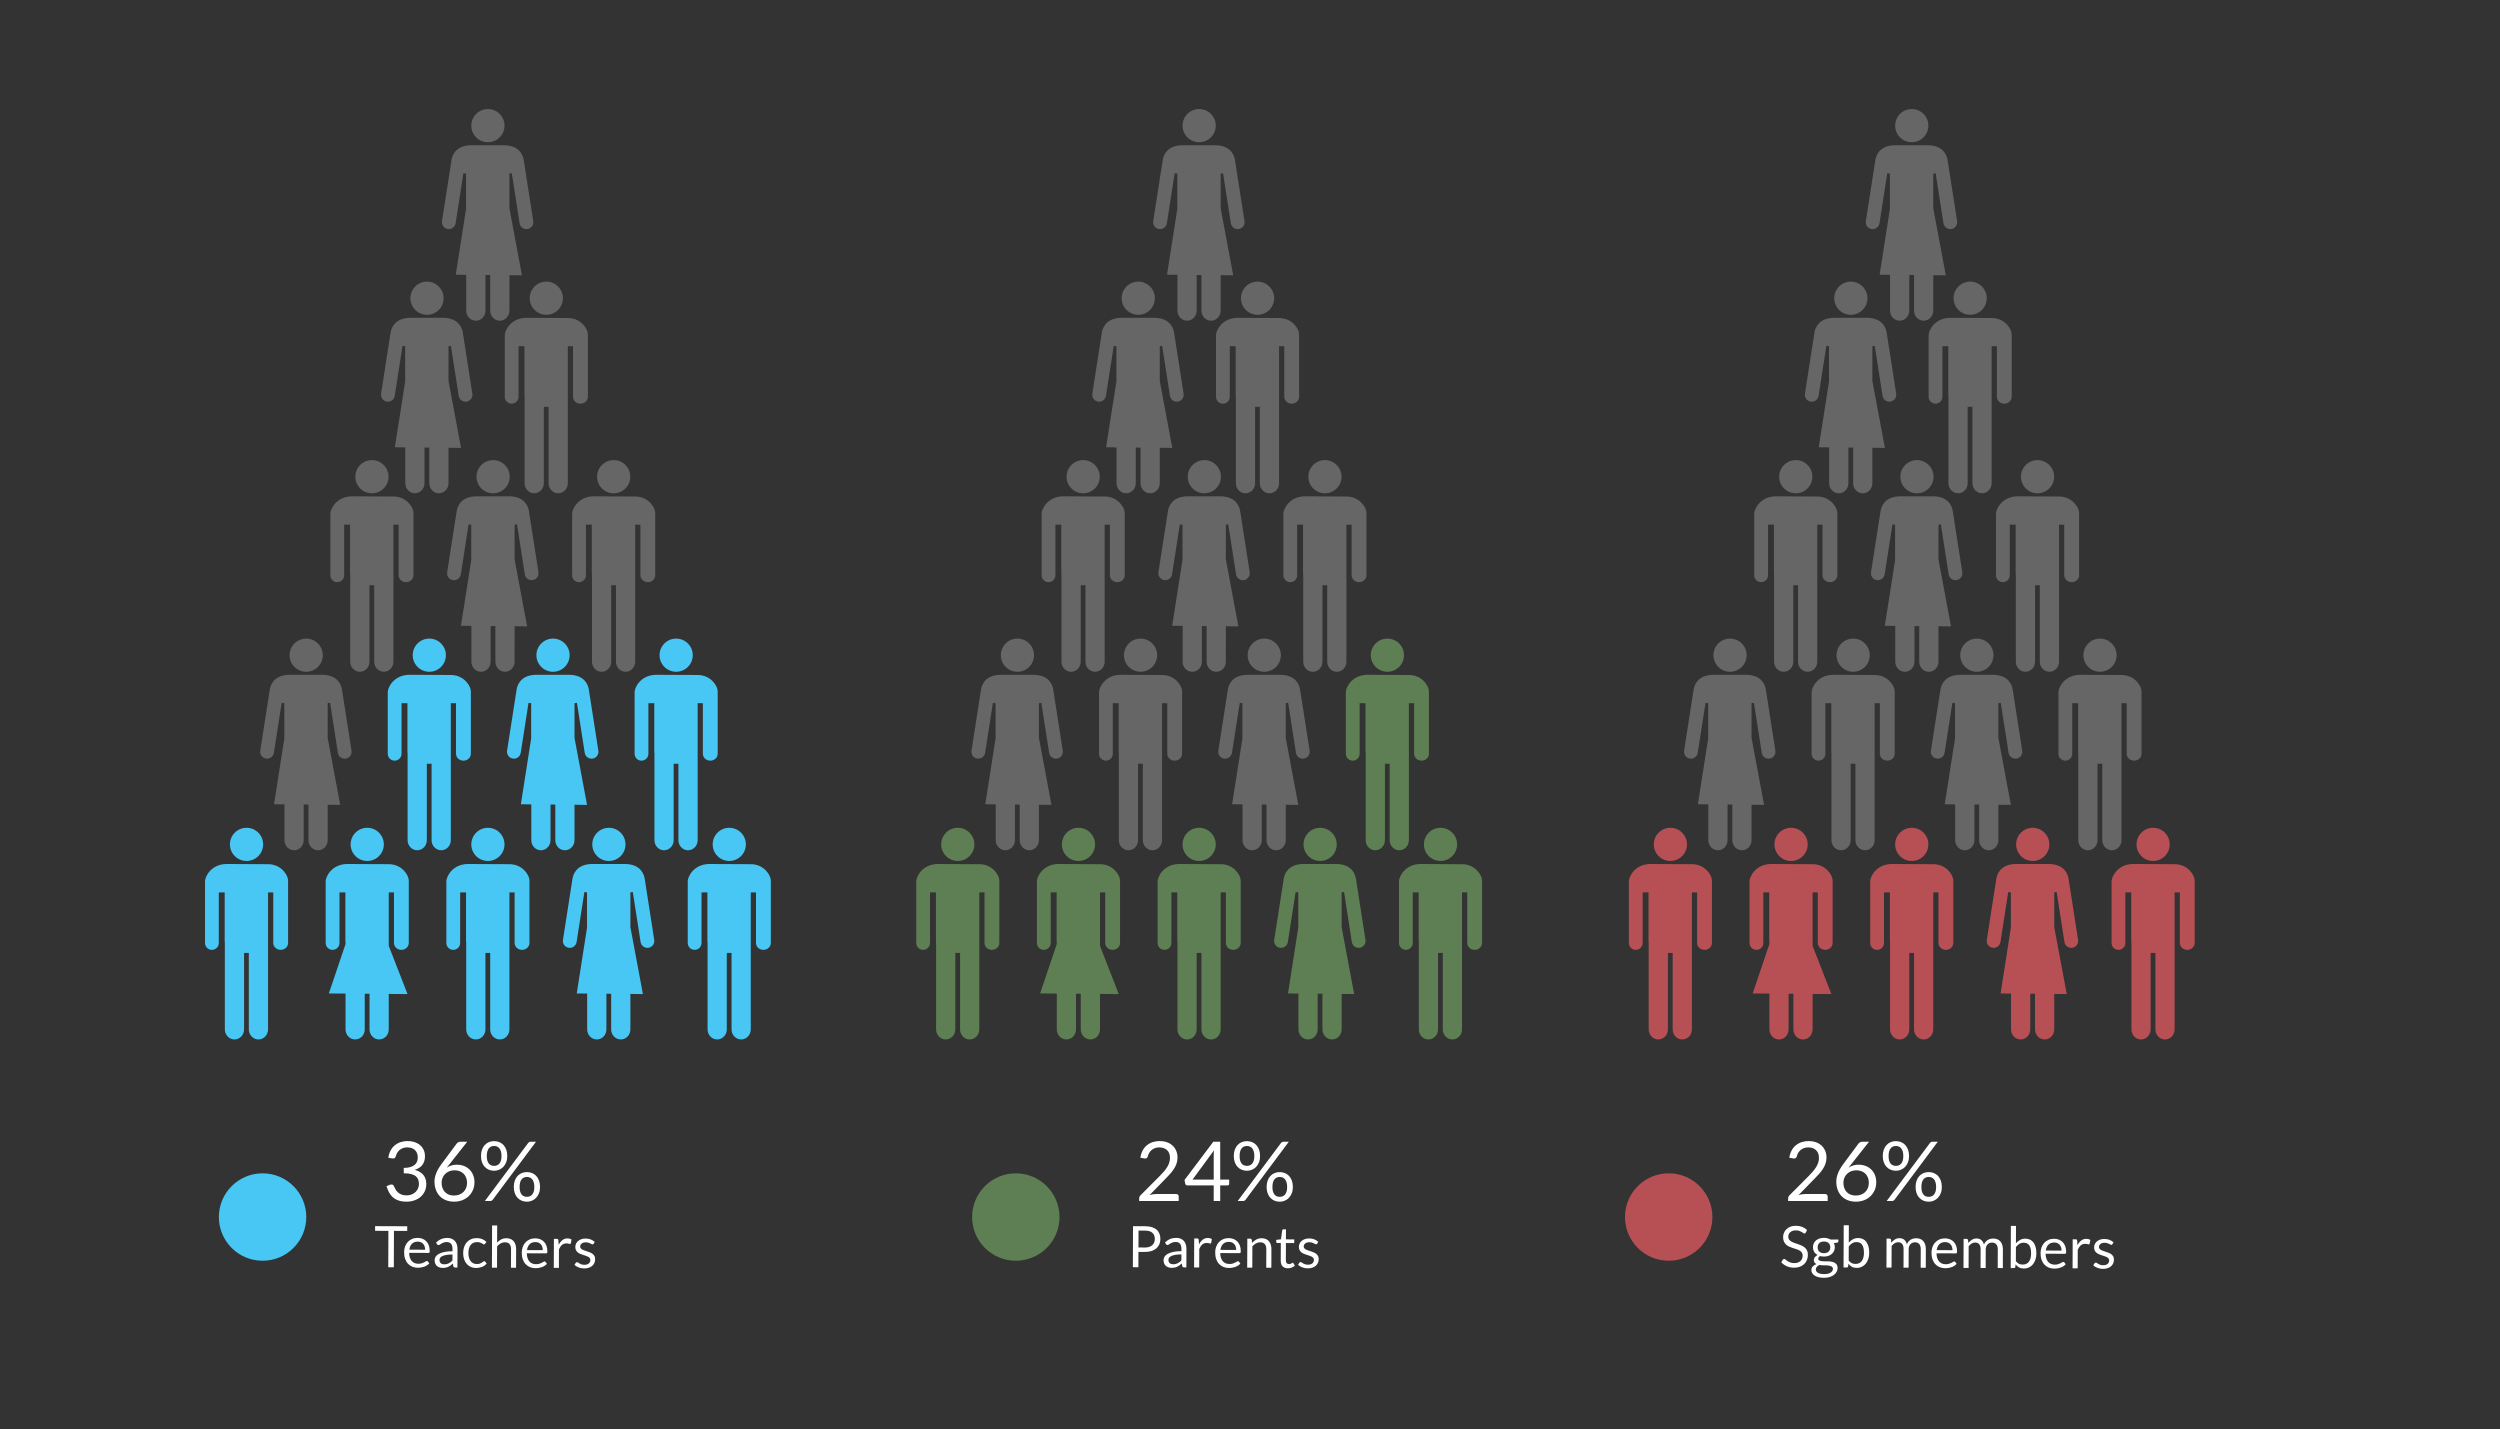 <?xml version="1.0" encoding="utf-8"?>
<!-- Generator: Adobe Illustrator 16.0.0, SVG Export Plug-In . SVG Version: 6.00 Build 0)  -->
<!DOCTYPE svg PUBLIC "-//W3C//DTD SVG 1.1//EN" "http://www.w3.org/Graphics/SVG/1.1/DTD/svg11.dtd">
<svg version="1.1" id="Layer_1" xmlns="http://www.w3.org/2000/svg" xmlns:xlink="http://www.w3.org/1999/xlink" x="0px" y="0px"
	 width="800px" height="457.394px" viewBox="0 0 800 457.394" enable-background="new 0 0 800 457.394" xml:space="preserve">
<rect x="0" y="0" width="800" height="457.394" fill="#333333" stroke="none"/>
<g>
	<g>
		<path fill="#48C7F4" d="M85.776,276.541l-13.394-0.063c-4.956,0.129-6.781,4.13-6.781,5.517v0.193v0.843v18.713
			c0,1.226,0.978,2.211,2.199,2.211c1.22,0,2.214-0.985,2.214-2.211v-16.186h1.883v15.514c0,0.212,0.016,0.424,0.053,0.617v27.71
			c0,1.784,1.377,3.229,3.075,3.229s3.078-1.445,3.078-3.229v-24.453h1.521v24.453c0,1.784,1.376,3.229,3.08,3.229
			c1.697,0,3.071-1.445,3.071-3.229v-28.327v-0.174v-15.34h1.669v16.186c0,1.226,1.065,2.211,2.376,2.211
			c1.308,0,2.37-0.985,2.37-2.211V283.03v-0.843v-0.446C92.191,280.05,89.977,276.541,85.776,276.541z"/>
		<path fill="#48C7F4" d="M78.892,275.51c2.935,0,5.314-2.37,5.314-5.306c0-2.935-2.38-5.313-5.314-5.313
			c-2.934,0-5.31,2.379-5.31,5.313C73.583,273.14,75.958,275.51,78.892,275.51z"/>
	</g>
	<g>
		<path fill="#48C7F4" d="M124.401,276.541l-13.397-0.063c-4.954,0.129-6.786,4.13-6.786,5.52v0.196v0.842v18.711
			c0,1.224,0.984,2.212,2.202,2.212c1.223,0,2.215-0.988,2.215-2.212v-16.187h1.887v15.514c0,0.213,0.018,0.419,0.049,0.617v0.45
			h-0.017l-5.321,15.76l5.338,0.044V329.4c0,1.779,1.38,3.228,3.078,3.228c1.699,0,3.075-1.448,3.075-3.228v-11.405l1.525,0.013
			V329.4c0,1.779,1.371,3.228,3.078,3.228c1.697,0,3.074-1.448,3.074-3.228v-11.342l6.009,0.05l-6.009-15.429v-1.606V300.9v-15.341
			h1.667v16.187c0,1.224,1.065,2.212,2.373,2.212s2.369-0.988,2.369-2.212v-18.711v-0.842v-0.453
			C130.811,280.052,128.599,276.541,124.401,276.541z"/>
		<path fill="#48C7F4" d="M117.519,275.513c2.931,0,5.31-2.37,5.31-5.313c0-2.927-2.379-5.309-5.31-5.309
			c-2.936,0-5.316,2.382-5.316,5.309C112.202,273.143,114.583,275.513,117.519,275.513z"/>
	</g>
	<g>
		<path fill="#48C7F4" d="M163.013,276.541l-13.395-0.063c-4.956,0.129-6.781,4.13-6.781,5.517v0.193v0.843v18.713
			c0,1.226,0.978,2.211,2.2,2.211c1.22,0,2.213-0.985,2.213-2.211v-16.186h1.884v15.514c0,0.212,0.015,0.424,0.052,0.617v27.71
			c0,1.784,1.377,3.229,3.075,3.229c1.699,0,3.078-1.445,3.078-3.229v-24.453h1.521v24.453c0,1.784,1.377,3.229,3.081,3.229
			c1.697,0,3.071-1.445,3.071-3.229v-28.327v-0.174v-15.34h1.668v16.186c0,1.226,1.065,2.211,2.376,2.211
			c1.308,0,2.371-0.985,2.371-2.211V283.03v-0.843v-0.446C169.428,280.05,167.214,276.541,163.013,276.541z"/>
		<path fill="#48C7F4" d="M156.128,275.51c2.935,0,5.315-2.37,5.315-5.306c0-2.935-2.381-5.313-5.315-5.313
			c-2.934,0-5.31,2.379-5.31,5.313C150.819,273.14,153.195,275.51,156.128,275.51z"/>
	</g>
	<g>
		<path fill="#48C7F4" d="M240.25,276.541l-13.395-0.063c-4.955,0.129-6.78,4.13-6.78,5.517v0.193v0.843v18.713
			c0,1.226,0.978,2.211,2.199,2.211c1.22,0,2.214-0.985,2.214-2.211v-16.186h1.883v15.514c0,0.212,0.016,0.424,0.053,0.617v27.71
			c0,1.784,1.376,3.229,3.075,3.229c1.698,0,3.078-1.445,3.078-3.229v-24.453h1.521v24.453c0,1.784,1.376,3.229,3.08,3.229
			c1.697,0,3.071-1.445,3.071-3.229v-28.327v-0.174v-15.34h1.669v16.186c0,1.226,1.065,2.211,2.376,2.211
			c1.308,0,2.37-0.985,2.37-2.211V283.03v-0.843v-0.446C246.665,280.05,244.451,276.541,240.25,276.541z"/>
		<path fill="#48C7F4" d="M233.366,275.51c2.935,0,5.314-2.37,5.314-5.306c0-2.935-2.38-5.313-5.314-5.313
			c-2.934,0-5.31,2.379-5.31,5.313C228.056,273.14,230.432,275.51,233.366,275.51z"/>
	</g>
	<g>
		<path fill="#666666" d="M162.94,55.559l0.845-0.106l2.491,15.994c0.188,1.209,1.321,2.033,2.529,1.845
			c1.204-0.188,2.025-1.315,1.836-2.524l-2.88-18.488l-0.13-0.832l-0.03-0.193c-0.214-1.373-1.191-4.648-6.146-4.777h-10.835
			c-4.954,0.129-5.932,3.404-6.146,4.777l-0.03,0.193l-0.13,0.832l-2.88,18.488c-0.188,1.209,0.632,2.337,1.836,2.524
			c1.208,0.188,2.34-0.636,2.529-1.845l2.491-15.994l0.845,0.106v11.112c0,0.213,0.018-0.198,0.05,0l0,0h-0.017L145.849,87.9
			l3.339,0.044V99.4c0,1.779,1.379,3.228,3.078,3.228c1.698,0,3.075-1.448,3.075-3.228V87.995l1.525,0.013V99.4
			c0,1.779,1.371,3.228,3.078,3.228c1.697,0,3.073-1.448,3.073-3.228V88.058l4.009,0.05l-4.009-21.437l0,0l0,0V55.559"/>
		<path fill="#666666" d="M156.135,45.513c2.931,0,5.31-2.37,5.31-5.313c0-2.927-2.379-5.309-5.31-5.309
			c-2.935,0-5.316,2.382-5.316,5.309C150.819,43.143,153.201,45.513,156.135,45.513z"/>
	</g>
	<g>
		<path fill="#666666" d="M143.451,110.784l0.845-0.106l2.491,15.994c0.188,1.209,1.321,2.033,2.529,1.845
			c1.204-0.188,2.025-1.315,1.836-2.524l-2.88-18.488l-0.13-0.832l-0.03-0.193c-0.214-1.373-1.191-4.648-6.146-4.777h-10.835
			c-4.954,0.129-5.932,3.404-6.146,4.777l-0.03,0.193l-0.13,0.832l-2.88,18.488c-0.188,1.209,0.632,2.337,1.836,2.524
			c1.208,0.188,2.34-0.636,2.529-1.845l2.491-15.994l0.845,0.106v11.112c0,0.213,0.018-0.198,0.05,0l0,0h-0.017l-3.322,21.229
			l3.339,0.044v11.456c0,1.779,1.379,3.228,3.078,3.228c1.698,0,3.075-1.448,3.075-3.228v-11.405l1.525,0.013v11.393
			c0,1.779,1.371,3.228,3.078,3.228c1.697,0,3.073-1.448,3.073-3.228v-11.342l4.009,0.05l-4.009-21.437l0,0l0,0v-11.112"/>
		<path fill="#666666" d="M136.646,100.738c2.931,0,5.31-2.37,5.31-5.313c0-2.927-2.379-5.309-5.31-5.309
			c-2.935,0-5.316,2.382-5.316,5.309C131.33,98.368,133.711,100.738,136.646,100.738z"/>
	</g>
	<g>
		<path fill="#666666" d="M164.601,167.901l0.845-0.106l2.491,15.994c0.188,1.209,1.321,2.033,2.529,1.845
			c1.204-0.188,2.025-1.315,1.836-2.524l-2.88-18.488l-0.13-0.832l-0.03-0.193c-0.214-1.373-1.191-4.648-6.146-4.777h-10.835
			c-4.954,0.129-5.932,3.404-6.146,4.777l-0.03,0.193l-0.13,0.832l-2.88,18.488c-0.188,1.209,0.632,2.337,1.836,2.524
			c1.208,0.188,2.34-0.636,2.529-1.845l2.491-15.994l0.845,0.106v11.112c0,0.213,0.018-0.198,0.05,0l0,0h-0.017l-3.322,21.229
			l3.339,0.044v11.456c0,1.779,1.379,3.228,3.078,3.228c1.698,0,3.075-1.448,3.075-3.228v-11.405l1.525,0.013v11.393
			c0,1.779,1.371,3.228,3.078,3.228c1.697,0,3.073-1.448,3.073-3.228V200.4l4.009,0.05l-4.009-21.437l0,0l0,0v-11.112"/>
		<path fill="#666666" d="M157.796,157.855c2.931,0,5.31-2.37,5.31-5.313c0-2.927-2.379-5.309-5.31-5.309
			c-2.935,0-5.316,2.382-5.316,5.309C152.48,155.485,154.862,157.855,157.796,157.855z"/>
	</g>
	<g>
		<path fill="#48C7F4" d="M183.774,225.016l0.845-0.106l2.491,15.994c0.188,1.209,1.321,2.033,2.529,1.845
			c1.204-0.188,2.025-1.315,1.836-2.524l-2.88-18.488l-0.13-0.832l-0.03-0.193c-0.214-1.373-1.191-4.648-6.146-4.777h-10.835
			c-4.954,0.129-5.932,3.404-6.146,4.777l-0.03,0.193l-0.13,0.832l-2.88,18.488c-0.188,1.209,0.632,2.337,1.836,2.524
			c1.208,0.188,2.34-0.636,2.529-1.845l2.491-15.994l0.845,0.106v11.112c0,0.213,0.018-0.198,0.05,0l0,0h-0.017l-3.322,21.229
			l3.339,0.044v11.456c0,1.779,1.379,3.228,3.078,3.228c1.698,0,3.075-1.448,3.075-3.228v-11.405l1.525,0.013v11.393
			c0,1.779,1.371,3.228,3.078,3.228c1.697,0,3.073-1.448,3.073-3.228v-11.342l4.009,0.05l-4.009-21.437l0,0l0,0v-11.112"/>
		<path fill="#48C7F4" d="M176.97,214.97c2.931,0,5.31-2.37,5.31-5.313c0-2.927-2.379-5.309-5.31-5.309
			c-2.935,0-5.316,2.382-5.316,5.309C171.653,212.6,174.035,214.97,176.97,214.97z"/>
	</g>
	<g>
		<path fill="#666666" d="M104.786,225.016l0.845-0.106l2.491,15.994c0.188,1.209,1.321,2.033,2.529,1.845
			c1.204-0.188,2.025-1.315,1.836-2.524l-2.88-18.488l-0.13-0.832l-0.03-0.193c-0.214-1.373-1.191-4.648-6.146-4.777H92.468
			c-4.954,0.129-5.932,3.404-6.146,4.777l-0.03,0.193l-0.13,0.832l-2.88,18.488c-0.188,1.209,0.632,2.337,1.836,2.524
			c1.208,0.188,2.34-0.636,2.529-1.845l2.491-15.994l0.845,0.106v11.112c0,0.213,0.018-0.198,0.05,0l0,0h-0.017l-3.322,21.229
			l3.339,0.044v11.456c0,1.779,1.379,3.228,3.078,3.228c1.698,0,3.075-1.448,3.075-3.228v-11.405l1.525,0.013v11.393
			c0,1.779,1.371,3.228,3.078,3.228c1.697,0,3.073-1.448,3.073-3.228v-11.342l4.009,0.05l-4.009-21.437l0,0l0,0v-11.112"/>
		<path fill="#666666" d="M97.981,214.97c2.931,0,5.31-2.37,5.31-5.313c0-2.927-2.379-5.309-5.31-5.309
			c-2.935,0-5.316,2.382-5.316,5.309C92.665,212.6,95.047,214.97,97.981,214.97z"/>
	</g>
	<g>
		<path fill="#48C7F4" d="M201.652,285.559l0.845-0.106l2.491,15.994c0.188,1.209,1.321,2.033,2.529,1.845
			c1.204-0.188,2.025-1.315,1.836-2.524l-2.88-18.488l-0.13-0.832l-0.03-0.193c-0.214-1.373-1.191-4.648-6.146-4.777h-10.835
			c-4.954,0.129-5.932,3.404-6.146,4.777l-0.03,0.193l-0.13,0.832l-2.88,18.488c-0.188,1.209,0.632,2.337,1.836,2.524
			c1.208,0.188,2.34-0.636,2.529-1.845l2.491-15.994l0.845,0.106v11.112c0,0.213,0.018-0.198,0.05,0l0,0h-0.017l-3.322,21.229
			l3.339,0.043V329.4c0,1.779,1.379,3.227,3.078,3.227c1.698,0,3.075-1.447,3.075-3.227v-11.406l1.525,0.014V329.4
			c0,1.779,1.371,3.227,3.078,3.227c1.697,0,3.073-1.447,3.073-3.227v-11.342l4.009,0.049l-4.009-21.436l0,0l0,0v-11.112"/>
		<path fill="#48C7F4" d="M194.848,275.513c2.931,0,5.31-2.37,5.31-5.313c0-2.927-2.379-5.309-5.31-5.309
			c-2.935,0-5.316,2.382-5.316,5.309C189.531,273.143,191.913,275.513,194.848,275.513z"/>
	</g>
	<g>
		<path fill="#48C7F4" d="M144.259,215.997l-13.395-0.063c-4.955,0.13-6.78,4.13-6.78,5.518v0.192v0.843v18.713
			c0,1.226,0.977,2.211,2.199,2.211c1.22,0,2.214-0.985,2.214-2.211v-16.186h1.883v15.514c0,0.213,0.016,0.425,0.053,0.617v27.711
			c0,1.784,1.376,3.229,3.075,3.229c1.698,0,3.078-1.445,3.078-3.229v-24.454h1.521v24.454c0,1.784,1.377,3.229,3.081,3.229
			c1.697,0,3.071-1.445,3.071-3.229v-28.328v-0.173v-15.341h1.668v16.186c0,1.226,1.065,2.211,2.376,2.211
			c1.309,0,2.371-0.985,2.371-2.211v-18.713v-0.843v-0.446C150.674,219.506,148.46,215.997,144.259,215.997z"/>
		<path fill="#48C7F4" d="M137.375,214.967c2.936,0,5.315-2.371,5.315-5.306s-2.38-5.313-5.315-5.313
			c-2.933,0-5.309,2.379-5.309,5.313S134.442,214.967,137.375,214.967z"/>
	</g>
	<g>
		<path fill="#48C7F4" d="M216.365,214.967c2.936,0,5.315-2.371,5.315-5.306s-2.38-5.313-5.315-5.313
			c-2.933,0-5.309,2.379-5.309,5.313S213.432,214.967,216.365,214.967z"/>
		<path fill="#48C7F4" d="M223.249,215.997l-13.395-0.063c-4.956,0.13-6.781,4.13-6.781,5.518v0.192v0.843v18.713
			c0,1.226,0.978,2.211,2.2,2.211c1.22,0,2.213-0.985,2.213-2.211v-16.186h1.884v15.514c0,0.213,0.015,0.425,0.052,0.617v27.711
			c0,1.784,1.377,3.229,3.075,3.229c1.699,0,3.078-1.445,3.078-3.229v-24.454h1.521v24.454c0,1.784,1.377,3.229,3.081,3.229
			c1.697,0,3.071-1.445,3.071-3.229v-28.328v-0.173v-15.341h1.668v16.186c0,1.226,1.065,2.211,2.376,2.211
			c1.308,0,2.37-0.985,2.37-2.211v-18.713v-0.843v-0.446C229.663,219.506,227.45,215.997,223.249,215.997z"/>
	</g>
	<g>
		<path fill="#666666" d="M125.9,158.882l-13.394-0.063c-4.956,0.129-6.781,4.13-6.781,5.518v0.192v0.843v18.713
			c0,1.226,0.978,2.211,2.199,2.211c1.22,0,2.214-0.985,2.214-2.211v-16.186h1.883v15.514c0,0.212,0.016,0.424,0.053,0.617v27.71
			c0,1.784,1.377,3.229,3.075,3.229c1.699,0,3.078-1.445,3.078-3.229v-24.453h1.521v24.453c0,1.784,1.376,3.229,3.08,3.229
			c1.697,0,3.071-1.445,3.071-3.229v-28.327v-0.173v-15.341h1.669v16.186c0,1.226,1.065,2.211,2.376,2.211
			c1.308,0,2.37-0.985,2.37-2.211v-18.713v-0.843v-0.446C132.315,162.392,130.101,158.882,125.9,158.882z"/>
		<path fill="#666666" d="M119.016,157.852c2.935,0,5.314-2.37,5.314-5.305c0-2.936-2.38-5.314-5.314-5.314
			c-2.934,0-5.31,2.379-5.31,5.314C113.707,155.482,116.083,157.852,119.016,157.852z"/>
	</g>
	<g>
		<path fill="#666666" d="M196.377,157.852c2.936,0,5.315-2.37,5.315-5.305c0-2.936-2.38-5.314-5.315-5.314
			c-2.933,0-5.31,2.379-5.31,5.314C191.068,155.482,193.445,157.852,196.377,157.852z"/>
		<path fill="#666666" d="M203.261,158.882l-13.395-0.063c-4.956,0.129-6.781,4.13-6.781,5.518v0.192v0.843v18.713
			c0,1.226,0.978,2.211,2.2,2.211c1.22,0,2.213-0.985,2.213-2.211v-16.186h1.884v15.514c0,0.212,0.015,0.424,0.052,0.617v27.71
			c0,1.784,1.377,3.229,3.075,3.229c1.699,0,3.078-1.445,3.078-3.229v-24.453h1.521v24.453c0,1.784,1.377,3.229,3.081,3.229
			c1.697,0,3.071-1.445,3.071-3.229v-28.327v-0.173v-15.341h1.668v16.186c0,1.226,1.065,2.211,2.376,2.211
			c1.308,0,2.37-0.985,2.37-2.211v-18.713v-0.843v-0.446C209.675,162.392,207.462,158.882,203.261,158.882z"/>
	</g>
	<g>
		<path fill="#666666" d="M174.82,100.735c2.935,0,5.315-2.37,5.315-5.306c0-2.935-2.381-5.313-5.315-5.313
			c-2.934,0-5.31,2.379-5.31,5.313C169.51,98.365,171.886,100.735,174.82,100.735z"/>
		<path fill="#666666" d="M181.703,101.765l-13.395-0.063c-4.955,0.129-6.78,4.13-6.78,5.517v0.193v0.842v18.714
			c0,1.225,0.978,2.211,2.199,2.211c1.22,0,2.214-0.986,2.214-2.211v-16.186h1.883v15.514c0,0.212,0.016,0.424,0.053,0.617v27.71
			c0,1.784,1.376,3.229,3.075,3.229c1.698,0,3.078-1.445,3.078-3.229v-24.453h1.521v24.453c0,1.784,1.376,3.229,3.08,3.229
			c1.697,0,3.071-1.445,3.071-3.229v-28.327v-0.174v-15.34h1.669v16.186c0,1.225,1.065,2.211,2.376,2.211
			c1.308,0,2.37-0.986,2.37-2.211v-18.714v-0.842v-0.446C188.118,105.275,185.904,101.765,181.703,101.765z"/>
	</g>
</g>
<g>
	<g>
		<path fill="#5E7E53" d="M313.374,276.541l-13.394-0.063c-4.956,0.129-6.781,4.13-6.781,5.517v0.193v0.843v18.713
			c0,1.226,0.978,2.211,2.199,2.211c1.22,0,2.214-0.985,2.214-2.211v-16.186h1.883v15.514c0,0.212,0.016,0.424,0.053,0.617v27.71
			c0,1.784,1.377,3.229,3.075,3.229s3.078-1.445,3.078-3.229v-24.453h1.521v24.453c0,1.784,1.376,3.229,3.08,3.229
			c1.697,0,3.071-1.445,3.071-3.229v-28.327v-0.174v-15.34h1.669v16.186c0,1.226,1.065,2.211,2.376,2.211
			c1.308,0,2.37-0.985,2.37-2.211V283.03v-0.843v-0.446C319.789,280.05,317.575,276.541,313.374,276.541z"/>
		<path fill="#5E7E53" d="M306.49,275.51c2.935,0,5.314-2.37,5.314-5.306c0-2.935-2.38-5.313-5.314-5.313
			c-2.934,0-5.31,2.379-5.31,5.313C301.18,273.14,303.556,275.51,306.49,275.51z"/>
	</g>
	<g>
		<path fill="#5E7E53" d="M351.999,276.541l-13.397-0.063c-4.954,0.129-6.786,4.13-6.786,5.52v0.196v0.842v18.711
			c0,1.224,0.984,2.212,2.202,2.212c1.223,0,2.215-0.988,2.215-2.212v-16.187h1.887v15.514c0,0.213,0.018,0.419,0.049,0.617v0.45
			h-0.017l-5.321,15.76l5.338,0.044V329.4c0,1.779,1.38,3.228,3.078,3.228c1.699,0,3.075-1.448,3.075-3.228v-11.405l1.525,0.013
			V329.4c0,1.779,1.371,3.228,3.078,3.228c1.697,0,3.074-1.448,3.074-3.228v-11.342l6.009,0.05l-6.009-15.429v-1.606V300.9v-15.341
			h1.667v16.187c0,1.224,1.065,2.212,2.373,2.212s2.369-0.988,2.369-2.212v-18.711v-0.842v-0.453
			C358.408,280.052,356.196,276.541,351.999,276.541z"/>
		<path fill="#5E7E53" d="M345.116,275.513c2.931,0,5.31-2.37,5.31-5.313c0-2.927-2.379-5.309-5.31-5.309
			c-2.936,0-5.316,2.382-5.316,5.309C339.8,273.143,342.181,275.513,345.116,275.513z"/>
	</g>
	<g>
		<path fill="#5E7E53" d="M390.611,276.541l-13.395-0.063c-4.956,0.129-6.781,4.13-6.781,5.517v0.193v0.843v18.713
			c0,1.226,0.978,2.211,2.2,2.211c1.22,0,2.213-0.985,2.213-2.211v-16.186h1.884v15.514c0,0.212,0.015,0.424,0.052,0.617v27.71
			c0,1.784,1.377,3.229,3.075,3.229c1.699,0,3.078-1.445,3.078-3.229v-24.453h1.521v24.453c0,1.784,1.377,3.229,3.081,3.229
			c1.697,0,3.071-1.445,3.071-3.229v-28.327v-0.174v-15.34h1.668v16.186c0,1.226,1.065,2.211,2.376,2.211
			c1.308,0,2.371-0.985,2.371-2.211V283.03v-0.843v-0.446C397.026,280.05,394.812,276.541,390.611,276.541z"/>
		<path fill="#5E7E53" d="M383.726,275.51c2.935,0,5.315-2.37,5.315-5.306c0-2.935-2.381-5.313-5.315-5.313
			c-2.934,0-5.31,2.379-5.31,5.313C378.417,273.14,380.792,275.51,383.726,275.51z"/>
	</g>
	<g>
		<path fill="#5E7E53" d="M467.847,276.541l-13.395-0.063c-4.955,0.129-6.78,4.13-6.78,5.517v0.193v0.843v18.713
			c0,1.226,0.978,2.211,2.199,2.211c1.22,0,2.214-0.985,2.214-2.211v-16.186h1.883v15.514c0,0.212,0.016,0.424,0.053,0.617v27.71
			c0,1.784,1.376,3.229,3.075,3.229c1.698,0,3.078-1.445,3.078-3.229v-24.453h1.521v24.453c0,1.784,1.376,3.229,3.08,3.229
			c1.697,0,3.071-1.445,3.071-3.229v-28.327v-0.174v-15.34h1.669v16.186c0,1.226,1.065,2.211,2.376,2.211
			c1.308,0,2.37-0.985,2.37-2.211V283.03v-0.843v-0.446C474.262,280.05,472.048,276.541,467.847,276.541z"/>
		<path fill="#5E7E53" d="M460.963,275.51c2.935,0,5.314-2.37,5.314-5.306c0-2.935-2.38-5.313-5.314-5.313
			c-2.934,0-5.31,2.379-5.31,5.313C455.654,273.14,458.03,275.51,460.963,275.51z"/>
	</g>
	<g>
		<path fill="#666666" d="M390.538,55.559l0.845-0.106l2.491,15.994c0.188,1.209,1.321,2.033,2.529,1.845
			c1.204-0.188,2.025-1.315,1.836-2.524l-2.88-18.488l-0.13-0.832l-0.03-0.193c-0.214-1.373-1.191-4.648-6.146-4.777h-10.835
			c-4.954,0.129-5.932,3.404-6.146,4.777l-0.03,0.193l-0.13,0.832l-2.88,18.488c-0.188,1.209,0.632,2.337,1.836,2.524
			c1.208,0.188,2.34-0.636,2.529-1.845l2.491-15.994l0.845,0.106v11.112c0,0.213,0.018-0.198,0.05,0l0,0h-0.017L373.447,87.9
			l3.339,0.044V99.4c0,1.779,1.379,3.228,3.078,3.228c1.698,0,3.075-1.448,3.075-3.228V87.995l1.525,0.013V99.4
			c0,1.779,1.371,3.228,3.078,3.228c1.697,0,3.073-1.448,3.073-3.228V88.058l4.009,0.05l-4.009-21.437l0,0l0,0V55.559"/>
		<path fill="#666666" d="M383.733,45.513c2.931,0,5.31-2.37,5.31-5.313c0-2.927-2.379-5.309-5.31-5.309
			c-2.935,0-5.316,2.382-5.316,5.309C378.417,43.143,380.798,45.513,383.733,45.513z"/>
	</g>
	<g>
		<path fill="#666666" d="M371.048,110.784l0.845-0.106l2.491,15.994c0.188,1.209,1.321,2.033,2.529,1.845
			c1.204-0.188,2.025-1.315,1.836-2.524l-2.88-18.488l-0.13-0.832l-0.03-0.193c-0.214-1.373-1.191-4.648-6.146-4.777H358.73
			c-4.954,0.129-5.932,3.404-6.146,4.777l-0.03,0.193l-0.13,0.832l-2.88,18.488c-0.188,1.209,0.632,2.337,1.836,2.524
			c1.208,0.188,2.34-0.636,2.529-1.845l2.491-15.994l0.845,0.106v11.112c0,0.213,0.018-0.198,0.05,0l0,0h-0.017l-3.322,21.229
			l3.339,0.044v11.456c0,1.779,1.379,3.228,3.078,3.228c1.698,0,3.075-1.448,3.075-3.228v-11.405l1.525,0.013v11.393
			c0,1.779,1.371,3.228,3.078,3.228c1.697,0,3.073-1.448,3.073-3.228v-11.342l4.009,0.05l-4.009-21.437l0,0l0,0v-11.112"/>
		<path fill="#666666" d="M364.244,100.738c2.931,0,5.31-2.37,5.31-5.313c0-2.927-2.379-5.309-5.31-5.309
			c-2.935,0-5.316,2.382-5.316,5.309C358.927,98.368,361.309,100.738,364.244,100.738z"/>
	</g>
	<g>
		<path fill="#666666" d="M392.199,167.901l0.845-0.106l2.491,15.994c0.188,1.209,1.321,2.033,2.529,1.845
			c1.204-0.188,2.025-1.315,1.836-2.524l-2.88-18.488l-0.13-0.832l-0.03-0.193c-0.214-1.373-1.191-4.648-6.146-4.777H379.88
			c-4.954,0.129-5.932,3.404-6.146,4.777l-0.03,0.193l-0.13,0.832l-2.88,18.488c-0.188,1.209,0.632,2.337,1.836,2.524
			c1.208,0.188,2.34-0.636,2.529-1.845l2.491-15.994l0.845,0.106v11.112c0,0.213,0.018-0.198,0.05,0l0,0h-0.017l-3.322,21.229
			l3.339,0.044v11.456c0,1.779,1.379,3.228,3.078,3.228c1.698,0,3.075-1.448,3.075-3.228v-11.405l1.525,0.013v11.393
			c0,1.779,1.371,3.228,3.078,3.228c1.697,0,3.073-1.448,3.073-3.228V200.4l4.009,0.05l-4.009-21.437l0,0l0,0v-11.112"/>
		<path fill="#666666" d="M385.394,157.855c2.931,0,5.31-2.37,5.31-5.313c0-2.927-2.379-5.309-5.31-5.309
			c-2.935,0-5.316,2.382-5.316,5.309C380.078,155.485,382.459,157.855,385.394,157.855z"/>
	</g>
	<g>
		<path fill="#666666" d="M411.372,225.016l0.845-0.106l2.491,15.994c0.188,1.209,1.321,2.033,2.529,1.845
			c1.204-0.188,2.025-1.315,1.836-2.524l-2.88-18.488l-0.13-0.832l-0.03-0.193c-0.214-1.373-1.191-4.648-6.146-4.777h-10.835
			c-4.954,0.129-5.932,3.404-6.146,4.777l-0.03,0.193l-0.13,0.832l-2.88,18.488c-0.188,1.209,0.632,2.337,1.836,2.524
			c1.208,0.188,2.34-0.636,2.529-1.845l2.491-15.994l0.845,0.106v11.112c0,0.213,0.018-0.198,0.05,0l0,0h-0.017l-3.322,21.229
			l3.339,0.044v11.456c0,1.779,1.379,3.228,3.078,3.228c1.698,0,3.075-1.448,3.075-3.228v-11.405l1.525,0.013v11.393
			c0,1.779,1.371,3.228,3.078,3.228c1.697,0,3.073-1.448,3.073-3.228v-11.342l4.009,0.05l-4.009-21.437l0,0l0,0v-11.112"/>
		<path fill="#666666" d="M404.567,214.97c2.931,0,5.31-2.37,5.31-5.313c0-2.927-2.379-5.309-5.31-5.309
			c-2.935,0-5.316,2.382-5.316,5.309C399.251,212.6,401.633,214.97,404.567,214.97z"/>
	</g>
	<g>
		<path fill="#666666" d="M332.384,225.016l0.845-0.106l2.491,15.994c0.188,1.209,1.321,2.033,2.529,1.845
			c1.204-0.188,2.025-1.315,1.836-2.524l-2.88-18.488l-0.13-0.832l-0.03-0.193c-0.214-1.373-1.191-4.648-6.146-4.777h-10.835
			c-4.954,0.129-5.932,3.404-6.146,4.777l-0.03,0.193l-0.13,0.832l-2.88,18.488c-0.188,1.209,0.632,2.337,1.836,2.524
			c1.208,0.188,2.34-0.636,2.529-1.845l2.491-15.994l0.845,0.106v11.112c0,0.213,0.018-0.198,0.05,0l0,0h-0.017l-3.322,21.229
			l3.339,0.044v11.456c0,1.779,1.379,3.228,3.078,3.228c1.698,0,3.075-1.448,3.075-3.228v-11.405l1.525,0.013v11.393
			c0,1.779,1.371,3.228,3.078,3.228c1.697,0,3.073-1.448,3.073-3.228v-11.342l4.009,0.05l-4.009-21.437l0,0l0,0v-11.112"/>
		<path fill="#666666" d="M325.579,214.97c2.931,0,5.31-2.37,5.31-5.313c0-2.927-2.379-5.309-5.31-5.309
			c-2.935,0-5.316,2.382-5.316,5.309C320.263,212.6,322.645,214.97,325.579,214.97z"/>
	</g>
	<g>
		<path fill="#5E7E53" d="M429.25,285.559l0.845-0.106l2.491,15.994c0.188,1.209,1.321,2.033,2.529,1.845
			c1.204-0.188,2.025-1.315,1.836-2.524l-2.88-18.488l-0.13-0.832l-0.03-0.193c-0.214-1.373-1.191-4.648-6.146-4.777h-10.835
			c-4.954,0.129-5.932,3.404-6.146,4.777l-0.03,0.193l-0.13,0.832l-2.88,18.488c-0.188,1.209,0.632,2.337,1.836,2.524
			c1.208,0.188,2.34-0.636,2.529-1.845l2.491-15.994l0.845,0.106v11.112c0,0.213,0.018-0.198,0.05,0l0,0h-0.017l-3.322,21.229
			l3.339,0.043V329.4c0,1.779,1.379,3.227,3.078,3.227c1.698,0,3.075-1.447,3.075-3.227v-11.406l1.525,0.014V329.4
			c0,1.779,1.371,3.227,3.078,3.227c1.697,0,3.073-1.447,3.073-3.227v-11.342l4.009,0.049l-4.009-21.436l0,0l0,0v-11.112"/>
		<path fill="#5E7E53" d="M422.445,275.513c2.931,0,5.31-2.37,5.31-5.313c0-2.927-2.379-5.309-5.31-5.309
			c-2.935,0-5.316,2.382-5.316,5.309C417.129,273.143,419.511,275.513,422.445,275.513z"/>
	</g>
	<g>
		<path fill="#666666" d="M371.857,215.997l-13.395-0.063c-4.955,0.13-6.78,4.13-6.78,5.518v0.192v0.843v18.713
			c0,1.226,0.977,2.211,2.199,2.211c1.22,0,2.214-0.985,2.214-2.211v-16.186h1.883v15.514c0,0.213,0.016,0.425,0.053,0.617v27.711
			c0,1.784,1.376,3.229,3.075,3.229c1.698,0,3.078-1.445,3.078-3.229v-24.454h1.521v24.454c0,1.784,1.377,3.229,3.081,3.229
			c1.697,0,3.071-1.445,3.071-3.229v-28.328v-0.173v-15.341h1.668v16.186c0,1.226,1.065,2.211,2.376,2.211
			c1.309,0,2.371-0.985,2.371-2.211v-18.713v-0.843v-0.446C378.272,219.506,376.058,215.997,371.857,215.997z"/>
		<path fill="#666666" d="M364.972,214.967c2.936,0,5.315-2.371,5.315-5.306s-2.38-5.313-5.315-5.313
			c-2.933,0-5.309,2.379-5.309,5.313S362.04,214.967,364.972,214.967z"/>
	</g>
	<g>
		<path fill="#5E7E53" d="M443.962,214.967c2.936,0,5.315-2.371,5.315-5.306s-2.38-5.313-5.315-5.313
			c-2.933,0-5.309,2.379-5.309,5.313S441.03,214.967,443.962,214.967z"/>
		<path fill="#5E7E53" d="M450.846,215.997l-13.395-0.063c-4.956,0.13-6.781,4.13-6.781,5.518v0.192v0.843v18.713
			c0,1.226,0.978,2.211,2.2,2.211c1.22,0,2.213-0.985,2.213-2.211v-16.186h1.884v15.514c0,0.213,0.015,0.425,0.052,0.617v27.711
			c0,1.784,1.377,3.229,3.075,3.229c1.699,0,3.078-1.445,3.078-3.229v-24.454h1.521v24.454c0,1.784,1.377,3.229,3.081,3.229
			c1.697,0,3.071-1.445,3.071-3.229v-28.328v-0.173v-15.341h1.668v16.186c0,1.226,1.065,2.211,2.376,2.211
			c1.308,0,2.37-0.985,2.37-2.211v-18.713v-0.843v-0.446C457.26,219.506,455.047,215.997,450.846,215.997z"/>
	</g>
	<g>
		<path fill="#666666" d="M353.498,158.882l-13.394-0.063c-4.956,0.129-6.781,4.13-6.781,5.518v0.192v0.843v18.713
			c0,1.226,0.978,2.211,2.199,2.211c1.22,0,2.214-0.985,2.214-2.211v-16.186h1.883v15.514c0,0.212,0.016,0.424,0.053,0.617v27.71
			c0,1.784,1.377,3.229,3.075,3.229c1.699,0,3.078-1.445,3.078-3.229v-24.453h1.521v24.453c0,1.784,1.376,3.229,3.08,3.229
			c1.697,0,3.071-1.445,3.071-3.229v-28.327v-0.173v-15.341h1.669v16.186c0,1.226,1.065,2.211,2.376,2.211
			c1.308,0,2.37-0.985,2.37-2.211v-18.713v-0.843v-0.446C359.913,162.392,357.699,158.882,353.498,158.882z"/>
		<path fill="#666666" d="M346.614,157.852c2.935,0,5.314-2.37,5.314-5.305c0-2.936-2.38-5.314-5.314-5.314
			c-2.934,0-5.31,2.379-5.31,5.314C341.304,155.482,343.68,157.852,346.614,157.852z"/>
	</g>
	<g>
		<path fill="#666666" d="M423.975,157.852c2.936,0,5.315-2.37,5.315-5.305c0-2.936-2.38-5.314-5.315-5.314
			c-2.933,0-5.31,2.379-5.31,5.314C418.666,155.482,421.042,157.852,423.975,157.852z"/>
		<path fill="#666666" d="M430.859,158.882l-13.395-0.063c-4.956,0.129-6.781,4.13-6.781,5.518v0.192v0.843v18.713
			c0,1.226,0.978,2.211,2.2,2.211c1.22,0,2.213-0.985,2.213-2.211v-16.186h1.884v15.514c0,0.212,0.015,0.424,0.052,0.617v27.71
			c0,1.784,1.377,3.229,3.075,3.229c1.699,0,3.078-1.445,3.078-3.229v-24.453h1.521v24.453c0,1.784,1.377,3.229,3.081,3.229
			c1.697,0,3.071-1.445,3.071-3.229v-28.327v-0.173v-15.341h1.668v16.186c0,1.226,1.065,2.211,2.376,2.211
			c1.308,0,2.37-0.985,2.37-2.211v-18.713v-0.843v-0.446C437.273,162.392,435.06,158.882,430.859,158.882z"/>
	</g>
	<g>
		<path fill="#666666" d="M402.417,100.735c2.935,0,5.315-2.37,5.315-5.306c0-2.935-2.381-5.313-5.315-5.313
			c-2.934,0-5.31,2.379-5.31,5.313C397.108,98.365,399.484,100.735,402.417,100.735z"/>
		<path fill="#666666" d="M409.3,101.765l-13.395-0.063c-4.955,0.129-6.78,4.13-6.78,5.517v0.193v0.842v18.714
			c0,1.225,0.978,2.211,2.199,2.211c1.22,0,2.214-0.986,2.214-2.211v-16.186h1.883v15.514c0,0.212,0.016,0.424,0.053,0.617v27.71
			c0,1.784,1.376,3.229,3.075,3.229c1.698,0,3.078-1.445,3.078-3.229v-24.453h1.521v24.453c0,1.784,1.376,3.229,3.08,3.229
			c1.697,0,3.071-1.445,3.071-3.229v-28.327v-0.174v-15.34h1.669v16.186c0,1.225,1.065,2.211,2.376,2.211
			c1.308,0,2.37-0.986,2.37-2.211v-18.714v-0.842v-0.446C415.715,105.275,413.501,101.765,409.3,101.765z"/>
	</g>
</g>
<g>
	<g>
		<path fill="#B75055" d="M541.406,276.541l-13.393-0.063c-4.957,0.129-6.781,4.13-6.781,5.517v0.193v0.843v18.713
			c0,1.226,0.977,2.211,2.199,2.211c1.219,0,2.213-0.985,2.213-2.211v-16.186h1.883v15.514c0,0.212,0.016,0.424,0.053,0.617v27.71
			c0,1.784,1.377,3.229,3.076,3.229c1.697,0,3.078-1.445,3.078-3.229v-24.453h1.521v24.453c0,1.784,1.375,3.229,3.08,3.229
			c1.697,0,3.07-1.445,3.07-3.229v-28.327v-0.174v-15.34h1.67v16.186c0,1.226,1.064,2.211,2.375,2.211
			c1.309,0,2.371-0.985,2.371-2.211V283.03v-0.843v-0.446C547.822,280.05,545.607,276.541,541.406,276.541z"/>
		<path fill="#B75055" d="M534.523,275.51c2.934,0,5.314-2.37,5.314-5.306c0-2.935-2.381-5.313-5.314-5.313
			s-5.311,2.379-5.311,5.313C529.213,273.14,531.59,275.51,534.523,275.51z"/>
	</g>
	<g>
		<path fill="#B75055" d="M580.032,276.541l-13.397-0.063c-4.954,0.129-6.786,4.13-6.786,5.52v0.196v0.842v18.711
			c0,1.224,0.984,2.212,2.202,2.212c1.223,0,2.215-0.988,2.215-2.212v-16.187h1.887v15.514c0,0.213,0.018,0.419,0.049,0.617v0.45
			h-0.017l-5.321,15.76l5.338,0.044V329.4c0,1.779,1.38,3.228,3.078,3.228c1.699,0,3.075-1.448,3.075-3.228v-11.405l1.525,0.013
			V329.4c0,1.779,1.371,3.228,3.078,3.228c1.697,0,3.074-1.448,3.074-3.228v-11.342l6.009,0.05l-6.009-15.429v-1.606V300.9v-15.341
			h1.667v16.187c0,1.224,1.065,2.212,2.373,2.212s2.369-0.988,2.369-2.212v-18.711v-0.842v-0.453
			C586.441,280.052,584.229,276.541,580.032,276.541z"/>
		<path fill="#B75055" d="M573.149,275.513c2.931,0,5.31-2.37,5.31-5.313c0-2.927-2.379-5.309-5.31-5.309
			c-2.936,0-5.316,2.382-5.316,5.309C567.833,273.143,570.214,275.513,573.149,275.513z"/>
	</g>
	<g>
		<path fill="#B75055" d="M618.645,276.541l-13.395-0.063c-4.957,0.129-6.781,4.13-6.781,5.517v0.193v0.843v18.713
			c0,1.226,0.977,2.211,2.199,2.211c1.221,0,2.213-0.985,2.213-2.211v-16.186h1.885v15.514c0,0.212,0.014,0.424,0.051,0.617v27.71
			c0,1.784,1.377,3.229,3.076,3.229s3.078-1.445,3.078-3.229v-24.453h1.521v24.453c0,1.784,1.377,3.229,3.08,3.229
			c1.697,0,3.072-1.445,3.072-3.229v-28.327v-0.174v-15.34h1.668v16.186c0,1.226,1.064,2.211,2.375,2.211
			c1.309,0,2.371-0.985,2.371-2.211V283.03v-0.843v-0.446C625.059,280.05,622.846,276.541,618.645,276.541z"/>
		<path fill="#B75055" d="M611.76,275.51c2.934,0,5.314-2.37,5.314-5.306c0-2.935-2.381-5.313-5.314-5.313s-5.311,2.379-5.311,5.313
			C606.449,273.14,608.826,275.51,611.76,275.51z"/>
	</g>
	<g>
		<path fill="#B75055" d="M695.881,276.541l-13.395-0.063c-4.955,0.129-6.781,4.13-6.781,5.517v0.193v0.843v18.713
			c0,1.226,0.979,2.211,2.199,2.211s2.215-0.985,2.215-2.211v-16.186h1.883v15.514c0,0.212,0.016,0.424,0.053,0.617v27.71
			c0,1.784,1.375,3.229,3.074,3.229s3.078-1.445,3.078-3.229v-24.453h1.521v24.453c0,1.784,1.377,3.229,3.08,3.229
			c1.697,0,3.072-1.445,3.072-3.229v-28.327v-0.174v-15.34h1.668v16.186c0,1.226,1.066,2.211,2.377,2.211
			c1.307,0,2.369-0.985,2.369-2.211V283.03v-0.843v-0.446C702.295,280.05,700.082,276.541,695.881,276.541z"/>
		<path fill="#B75055" d="M688.996,275.51c2.936,0,5.314-2.37,5.314-5.306c0-2.935-2.379-5.313-5.314-5.313
			c-2.934,0-5.309,2.379-5.309,5.313C683.688,273.14,686.062,275.51,688.996,275.51z"/>
	</g>
	<g>
		<path fill="#666666" d="M618.57,55.559l0.846-0.106l2.491,15.994c0.188,1.209,1.321,2.033,2.528,1.845
			c1.205-0.188,2.025-1.315,1.837-2.524l-2.88-18.488l-0.13-0.832l-0.03-0.193c-0.213-1.373-1.191-4.648-6.145-4.777h-10.836
			c-4.953,0.129-5.932,3.404-6.145,4.777l-0.03,0.193l-0.13,0.832l-2.88,18.488c-0.188,1.209,0.632,2.337,1.837,2.524
			c1.207,0.188,2.34-0.636,2.528-1.845l2.491-15.994l0.846,0.106v11.112c0,0.213,0.018-0.198,0.049,0l0,0h-0.016L601.48,87.9
			l3.338,0.044V99.4c0,1.779,1.379,3.228,3.078,3.228s3.076-1.448,3.076-3.228V87.995l1.525,0.013V99.4
			c0,1.779,1.371,3.228,3.078,3.228c1.697,0,3.072-1.448,3.072-3.228V88.058l4.01,0.05l-4.01-21.437l0,0l0,0V55.559"/>
		<path fill="#666666" d="M611.766,45.513c2.932,0,5.311-2.37,5.311-5.313c0-2.927-2.379-5.309-5.311-5.309
			c-2.934,0-5.316,2.382-5.316,5.309C606.449,43.143,608.832,45.513,611.766,45.513z"/>
	</g>
	<g>
		<path fill="#666666" d="M599.082,110.784l0.845-0.106l2.491,15.994c0.188,1.209,1.32,2.033,2.529,1.845
			c1.203-0.188,2.024-1.315,1.836-2.524l-2.88-18.488l-0.13-0.832l-0.029-0.193c-0.215-1.373-1.191-4.648-6.146-4.777h-10.834
			c-4.955,0.129-5.932,3.404-6.146,4.777l-0.029,0.193l-0.13,0.832l-2.88,18.488c-0.188,1.209,0.633,2.337,1.836,2.524
			c1.209,0.188,2.341-0.636,2.529-1.845l2.491-15.994l0.845,0.106v11.112c0,0.213,0.018-0.198,0.051,0l0,0h-0.018l-3.322,21.229
			l3.34,0.044v11.456c0,1.779,1.379,3.228,3.078,3.228c1.697,0,3.074-1.448,3.074-3.228v-11.405l1.525,0.013v11.393
			c0,1.779,1.371,3.228,3.078,3.228c1.697,0,3.074-1.448,3.074-3.228v-11.342l4.008,0.05l-4.008-21.437l0,0l0,0v-11.112"/>
		<path fill="#666666" d="M592.277,100.738c2.93,0,5.309-2.37,5.309-5.313c0-2.927-2.379-5.309-5.309-5.309
			c-2.936,0-5.316,2.382-5.316,5.309C586.961,98.368,589.342,100.738,592.277,100.738z"/>
	</g>
	<g>
		<path fill="#666666" d="M620.232,167.901l0.845-0.106l2.491,15.994c0.188,1.209,1.32,2.033,2.529,1.845
			c1.203-0.188,2.024-1.315,1.836-2.524l-2.88-18.488l-0.13-0.832l-0.029-0.193c-0.215-1.373-1.191-4.648-6.146-4.777h-10.834
			c-4.955,0.129-5.932,3.404-6.146,4.777l-0.029,0.193l-0.13,0.832l-2.88,18.488c-0.188,1.209,0.633,2.337,1.836,2.524
			c1.209,0.188,2.341-0.636,2.529-1.845l2.491-15.994l0.845,0.106v11.112c0,0.213,0.018-0.198,0.051,0l0,0h-0.018l-3.322,21.229
			l3.34,0.044v11.456c0,1.779,1.379,3.228,3.078,3.228c1.697,0,3.074-1.448,3.074-3.228v-11.405l1.525,0.013v11.393
			c0,1.779,1.371,3.228,3.078,3.228c1.697,0,3.074-1.448,3.074-3.228V200.4l4.008,0.05l-4.008-21.437l0,0l0,0v-11.112"/>
		<path fill="#666666" d="M613.428,157.855c2.93,0,5.309-2.37,5.309-5.313c0-2.927-2.379-5.309-5.309-5.309
			c-2.936,0-5.316,2.382-5.316,5.309C608.111,155.485,610.492,157.855,613.428,157.855z"/>
	</g>
	<g>
		<path fill="#666666" d="M639.405,225.016l0.845-0.106l2.492,15.994c0.188,1.209,1.32,2.033,2.528,1.845
			c1.204-0.188,2.024-1.315,1.837-2.524l-2.881-18.488l-0.129-0.832l-0.03-0.193c-0.214-1.373-1.191-4.648-6.146-4.777h-10.835
			c-4.954,0.129-5.932,3.404-6.146,4.777l-0.029,0.193l-0.131,0.832l-2.879,18.488c-0.189,1.209,0.632,2.337,1.836,2.524
			c1.208,0.188,2.34-0.636,2.529-1.845l2.49-15.994l0.846,0.106v11.112c0,0.213,0.018-0.198,0.05,0l0,0h-0.017l-3.322,21.229
			l3.339,0.044v11.456c0,1.779,1.379,3.228,3.078,3.228c1.698,0,3.075-1.448,3.075-3.228v-11.405l1.525,0.013v11.393
			c0,1.779,1.371,3.228,3.078,3.228c1.697,0,3.073-1.448,3.073-3.228v-11.342l4.009,0.05l-4.009-21.437l0,0l0,0v-11.112"/>
		<path fill="#666666" d="M632.601,214.97c2.931,0,5.31-2.37,5.31-5.313c0-2.927-2.379-5.309-5.31-5.309
			c-2.935,0-5.316,2.382-5.316,5.309C627.284,212.6,629.666,214.97,632.601,214.97z"/>
	</g>
	<g>
		<path fill="#666666" d="M560.417,225.016l0.845-0.106l2.492,15.994c0.188,1.209,1.32,2.033,2.528,1.845
			c1.204-0.188,2.024-1.315,1.837-2.524l-2.881-18.488l-0.129-0.832l-0.03-0.193c-0.214-1.373-1.191-4.648-6.146-4.777h-10.835
			c-4.954,0.129-5.932,3.404-6.146,4.777l-0.029,0.193l-0.131,0.832l-2.879,18.488c-0.189,1.209,0.632,2.337,1.836,2.524
			c1.208,0.188,2.34-0.636,2.529-1.845l2.49-15.994l0.846,0.106v11.112c0,0.213,0.018-0.198,0.05,0l0,0h-0.017l-3.322,21.229
			l3.339,0.044v11.456c0,1.779,1.379,3.228,3.078,3.228c1.698,0,3.075-1.448,3.075-3.228v-11.405l1.525,0.013v11.393
			c0,1.779,1.371,3.228,3.078,3.228c1.697,0,3.073-1.448,3.073-3.228v-11.342l4.009,0.05l-4.009-21.437l0,0l0,0v-11.112"/>
		<path fill="#666666" d="M553.612,214.97c2.931,0,5.31-2.37,5.31-5.313c0-2.927-2.379-5.309-5.31-5.309
			c-2.935,0-5.316,2.382-5.316,5.309C548.296,212.6,550.678,214.97,553.612,214.97z"/>
	</g>
	<g>
		<path fill="#B75055" d="M657.283,285.559l0.846-0.106l2.49,15.994c0.189,1.209,1.321,2.033,2.529,1.845
			c1.204-0.188,2.025-1.315,1.836-2.524l-2.879-18.488l-0.131-0.832l-0.029-0.193c-0.214-1.373-1.191-4.648-6.146-4.777h-10.835
			c-4.954,0.129-5.932,3.404-6.146,4.777l-0.03,0.193l-0.129,0.832l-2.881,18.488c-0.188,1.209,0.633,2.337,1.837,2.524
			c1.208,0.188,2.341-0.636,2.528-1.845l2.492-15.994l0.845,0.106v11.112c0,0.213,0.018-0.198,0.05,0l0,0h-0.017l-3.322,21.229
			l3.339,0.043V329.4c0,1.779,1.379,3.227,3.078,3.227c1.698,0,3.075-1.447,3.075-3.227v-11.406l1.525,0.014V329.4
			c0,1.779,1.371,3.227,3.078,3.227c1.697,0,3.073-1.447,3.073-3.227v-11.342l4.009,0.049l-4.009-21.436l0,0l0,0v-11.112"/>
		<path fill="#B75055" d="M650.479,275.513c2.931,0,5.31-2.37,5.31-5.313c0-2.927-2.379-5.309-5.31-5.309
			c-2.935,0-5.316,2.382-5.316,5.309C645.162,273.143,647.544,275.513,650.479,275.513z"/>
	</g>
	<g>
		<path fill="#666666" d="M599.891,215.997l-13.395-0.063c-4.955,0.13-6.781,4.13-6.781,5.518v0.192v0.843v18.713
			c0,1.226,0.977,2.211,2.199,2.211c1.221,0,2.215-0.985,2.215-2.211v-16.186h1.883v15.514c0,0.213,0.016,0.425,0.053,0.617v27.711
			c0,1.784,1.375,3.229,3.074,3.229s3.078-1.445,3.078-3.229v-24.454h1.521v24.454c0,1.784,1.377,3.229,3.08,3.229
			c1.697,0,3.072-1.445,3.072-3.229v-28.328v-0.173v-15.341h1.668v16.186c0,1.226,1.064,2.211,2.375,2.211
			c1.309,0,2.371-0.985,2.371-2.211v-18.713v-0.843v-0.446C606.305,219.506,604.092,215.997,599.891,215.997z"/>
		<path fill="#666666" d="M593.006,214.967c2.936,0,5.314-2.371,5.314-5.306s-2.379-5.313-5.314-5.313
			c-2.934,0-5.309,2.379-5.309,5.313S590.072,214.967,593.006,214.967z"/>
	</g>
	<g>
		<path fill="#666666" d="M671.996,214.967c2.936,0,5.314-2.371,5.314-5.306s-2.379-5.313-5.314-5.313
			c-2.934,0-5.309,2.379-5.309,5.313S669.062,214.967,671.996,214.967z"/>
		<path fill="#666666" d="M678.879,215.997l-13.395-0.063c-4.955,0.13-6.781,4.13-6.781,5.518v0.192v0.843v18.713
			c0,1.226,0.979,2.211,2.201,2.211c1.219,0,2.213-0.985,2.213-2.211v-16.186H665v15.514c0,0.213,0.016,0.425,0.053,0.617v27.711
			c0,1.784,1.377,3.229,3.074,3.229c1.699,0,3.078-1.445,3.078-3.229v-24.454h1.521v24.454c0,1.784,1.377,3.229,3.082,3.229
			c1.697,0,3.07-1.445,3.07-3.229v-28.328v-0.173v-15.341h1.668v16.186c0,1.226,1.066,2.211,2.377,2.211
			c1.307,0,2.369-0.985,2.369-2.211v-18.713v-0.843v-0.446C685.293,219.506,683.08,215.997,678.879,215.997z"/>
	</g>
	<g>
		<path fill="#666666" d="M581.531,158.882l-13.395-0.063c-4.955,0.129-6.781,4.13-6.781,5.518v0.192v0.843v18.713
			c0,1.226,0.979,2.211,2.199,2.211s2.215-0.985,2.215-2.211v-16.186h1.883v15.514c0,0.212,0.016,0.424,0.053,0.617v27.71
			c0,1.784,1.377,3.229,3.074,3.229c1.699,0,3.078-1.445,3.078-3.229v-24.453h1.521v24.453c0,1.784,1.377,3.229,3.08,3.229
			c1.697,0,3.072-1.445,3.072-3.229v-28.327v-0.173v-15.341h1.668v16.186c0,1.226,1.066,2.211,2.377,2.211
			c1.307,0,2.369-0.985,2.369-2.211v-18.713v-0.843v-0.446C587.945,162.392,585.732,158.882,581.531,158.882z"/>
		<path fill="#666666" d="M574.646,157.852c2.936,0,5.314-2.37,5.314-5.305c0-2.936-2.379-5.314-5.314-5.314
			c-2.934,0-5.309,2.379-5.309,5.314C569.338,155.482,571.713,157.852,574.646,157.852z"/>
	</g>
	<g>
		<path fill="#666666" d="M652.008,157.852c2.936,0,5.316-2.37,5.316-5.305c0-2.936-2.381-5.314-5.316-5.314
			c-2.932,0-5.309,2.379-5.309,5.314C646.699,155.482,649.076,157.852,652.008,157.852z"/>
		<path fill="#666666" d="M658.893,158.882l-13.395-0.063c-4.957,0.129-6.781,4.13-6.781,5.518v0.192v0.843v18.713
			c0,1.226,0.977,2.211,2.199,2.211c1.221,0,2.213-0.985,2.213-2.211v-16.186h1.885v15.514c0,0.212,0.014,0.424,0.051,0.617v27.71
			c0,1.784,1.377,3.229,3.076,3.229s3.078-1.445,3.078-3.229v-24.453h1.521v24.453c0,1.784,1.377,3.229,3.08,3.229
			c1.697,0,3.072-1.445,3.072-3.229v-28.327v-0.173v-15.341h1.668v16.186c0,1.226,1.064,2.211,2.375,2.211
			c1.309,0,2.371-0.985,2.371-2.211v-18.713v-0.843v-0.446C665.307,162.392,663.094,158.882,658.893,158.882z"/>
	</g>
	<g>
		<path fill="#666666" d="M630.451,100.735c2.934,0,5.314-2.37,5.314-5.306c0-2.935-2.381-5.313-5.314-5.313
			s-5.311,2.379-5.311,5.313C625.141,98.365,627.518,100.735,630.451,100.735z"/>
		<path fill="#666666" d="M637.334,101.765l-13.395-0.063c-4.955,0.129-6.781,4.13-6.781,5.517v0.193v0.842v18.714
			c0,1.225,0.979,2.211,2.199,2.211s2.215-0.986,2.215-2.211v-16.186h1.883v15.514c0,0.212,0.016,0.424,0.053,0.617v27.71
			c0,1.784,1.375,3.229,3.074,3.229s3.078-1.445,3.078-3.229v-24.453h1.521v24.453c0,1.784,1.377,3.229,3.08,3.229
			c1.697,0,3.072-1.445,3.072-3.229v-28.327v-0.174v-15.34h1.668v16.186c0,1.225,1.066,2.211,2.377,2.211
			c1.307,0,2.369-0.986,2.369-2.211v-18.714v-0.842v-0.446C643.748,105.275,641.535,101.765,637.334,101.765z"/>
	</g>
</g>
<g>
	<g>
		<path fill="#FFFFFF" d="M577.822,394.455c-0.055,0.091-0.112,0.16-0.174,0.205c-0.062,0.046-0.142,0.068-0.239,0.068
			c-0.104-0.001-0.224-0.053-0.361-0.158c-0.137-0.104-0.311-0.219-0.521-0.346c-0.21-0.125-0.463-0.24-0.759-0.346
			s-0.655-0.158-1.077-0.16c-0.396-0.001-0.748,0.051-1.054,0.156c-0.307,0.106-0.562,0.25-0.768,0.433
			c-0.205,0.183-0.36,0.397-0.466,0.645c-0.104,0.247-0.157,0.515-0.158,0.802c-0.001,0.366,0.088,0.671,0.268,0.913
			c0.179,0.242,0.416,0.449,0.712,0.621c0.296,0.173,0.631,0.321,1.007,0.449c0.375,0.126,0.76,0.258,1.153,0.393
			c0.394,0.137,0.778,0.289,1.152,0.459c0.376,0.169,0.711,0.383,1.007,0.64c0.295,0.259,0.532,0.575,0.711,0.947
			c0.18,0.374,0.268,0.832,0.266,1.376c-0.002,0.574-0.102,1.113-0.299,1.617c-0.198,0.503-0.485,0.94-0.862,1.312
			c-0.378,0.37-0.84,0.663-1.388,0.874c-0.548,0.212-1.17,0.316-1.866,0.313c-0.85-0.003-1.624-0.16-2.322-0.472
			c-0.698-0.311-1.294-0.73-1.787-1.258l0.517-0.842c0.049-0.066,0.108-0.122,0.179-0.168c0.071-0.046,0.149-0.068,0.234-0.068
			c0.129,0,0.274,0.07,0.439,0.209c0.164,0.137,0.37,0.289,0.616,0.455c0.248,0.166,0.546,0.318,0.896,0.457
			c0.352,0.14,0.781,0.209,1.288,0.211c0.422,0.002,0.798-0.054,1.127-0.169c0.331-0.115,0.611-0.278,0.841-0.487
			c0.23-0.21,0.407-0.461,0.53-0.755c0.123-0.292,0.187-0.619,0.188-0.979c0.001-0.397-0.088-0.724-0.267-0.978
			c-0.18-0.254-0.415-0.468-0.709-0.64c-0.292-0.172-0.627-0.318-1.001-0.439c-0.376-0.12-0.76-0.244-1.154-0.37
			c-0.394-0.128-0.778-0.273-1.153-0.44c-0.374-0.166-0.709-0.382-1.001-0.646s-0.527-0.594-0.707-0.987
			c-0.178-0.396-0.267-0.884-0.265-1.464c0.002-0.465,0.095-0.913,0.275-1.346c0.183-0.434,0.444-0.817,0.789-1.152
			c0.343-0.335,0.767-0.602,1.272-0.803c0.505-0.199,1.084-0.297,1.737-0.295c0.733,0.003,1.402,0.122,2.007,0.355
			c0.604,0.234,1.13,0.572,1.582,1.015L577.822,394.455z"/>
		<path fill="#FFFFFF" d="M583.674,396.117c0.403,0.002,0.78,0.048,1.132,0.138c0.351,0.09,0.67,0.221,0.956,0.393l2.521,0.01
			l-0.002,0.605c-0.001,0.201-0.13,0.33-0.387,0.384l-1.055,0.143c0.206,0.397,0.309,0.842,0.308,1.33
			c-0.002,0.452-0.092,0.862-0.267,1.232c-0.176,0.368-0.418,0.684-0.728,0.945s-0.678,0.462-1.103,0.602
			c-0.426,0.139-0.892,0.206-1.398,0.204c-0.434-0.001-0.844-0.055-1.229-0.16c-0.195,0.126-0.345,0.261-0.445,0.406
			c-0.102,0.145-0.152,0.287-0.153,0.426c-0.001,0.228,0.088,0.399,0.264,0.518c0.178,0.117,0.412,0.202,0.705,0.254
			s0.626,0.078,0.999,0.08c0.373,0.001,0.753,0.003,1.142,0.004c0.388,0.002,0.768,0.036,1.141,0.106
			c0.372,0.069,0.705,0.182,0.997,0.338c0.294,0.156,0.527,0.37,0.704,0.643c0.176,0.272,0.263,0.626,0.262,1.059
			c-0.002,0.402-0.103,0.792-0.303,1.168c-0.199,0.376-0.487,0.711-0.86,1.004c-0.374,0.292-0.83,0.525-1.368,0.7
			c-0.539,0.174-1.147,0.26-1.826,0.257c-0.678-0.002-1.271-0.071-1.781-0.208s-0.933-0.319-1.268-0.546
			c-0.335-0.229-0.587-0.491-0.754-0.787c-0.166-0.298-0.249-0.608-0.248-0.933c0.002-0.459,0.148-0.849,0.44-1.169
			c0.291-0.319,0.691-0.574,1.199-0.762c-0.263-0.123-0.471-0.287-0.627-0.491c-0.155-0.205-0.231-0.479-0.229-0.82
			c0-0.134,0.025-0.272,0.074-0.416c0.05-0.144,0.125-0.285,0.227-0.425c0.101-0.141,0.226-0.273,0.372-0.401
			c0.147-0.127,0.318-0.239,0.516-0.337c-0.458-0.259-0.815-0.601-1.073-1.026c-0.259-0.425-0.387-0.922-0.384-1.49
			c0.001-0.452,0.09-0.863,0.265-1.231c0.177-0.37,0.42-0.684,0.732-0.942c0.313-0.258,0.686-0.457,1.116-0.596
			C582.688,396.183,583.16,396.115,583.674,396.117z M586.533,406.041c0.001-0.237-0.063-0.428-0.19-0.57
			c-0.129-0.145-0.302-0.256-0.521-0.334c-0.22-0.079-0.473-0.138-0.76-0.176c-0.287-0.039-0.59-0.06-0.907-0.061
			c-0.318-0.001-0.642-0.002-0.972-0.004c-0.33-0.001-0.646-0.043-0.943-0.127c-0.35,0.164-0.633,0.365-0.851,0.604
			c-0.218,0.237-0.327,0.521-0.328,0.852c-0.001,0.208,0.051,0.402,0.158,0.584c0.105,0.181,0.269,0.338,0.488,0.471
			c0.219,0.132,0.495,0.237,0.828,0.314c0.332,0.077,0.725,0.118,1.177,0.12c0.44,0.001,0.835-0.038,1.184-0.118
			s0.644-0.193,0.886-0.342c0.241-0.148,0.427-0.326,0.557-0.531C586.467,406.517,586.532,406.29,586.533,406.041z M583.655,401.021
			c0.33,0.002,0.622-0.043,0.876-0.134s0.466-0.219,0.639-0.383c0.172-0.164,0.301-0.361,0.387-0.589
			c0.086-0.229,0.13-0.481,0.131-0.757c0.003-0.568-0.169-1.021-0.512-1.358c-0.345-0.337-0.846-0.507-1.506-0.51
			c-0.654-0.002-1.154,0.164-1.501,0.498c-0.347,0.335-0.521,0.786-0.523,1.354c-0.001,0.275,0.042,0.528,0.13,0.758
			c0.089,0.229,0.218,0.427,0.388,0.592c0.17,0.166,0.381,0.295,0.632,0.388C583.044,400.973,583.331,401.02,583.655,401.021z"/>
		<path fill="#FFFFFF" d="M589.935,405.583l0.052-13.502l1.641,0.006l-0.021,5.555c0.387-0.443,0.829-0.802,1.328-1.072
			c0.5-0.27,1.069-0.403,1.711-0.4c0.538,0.002,1.023,0.104,1.457,0.308c0.433,0.203,0.802,0.506,1.105,0.907s0.537,0.897,0.7,1.488
			c0.162,0.59,0.243,1.27,0.24,2.039c-0.003,0.685-0.097,1.321-0.283,1.91c-0.186,0.59-0.451,1.099-0.799,1.527
			c-0.346,0.431-0.77,0.768-1.269,1.013c-0.499,0.246-1.06,0.367-1.683,0.365c-0.6-0.002-1.108-0.12-1.525-0.354
			c-0.418-0.234-0.782-0.56-1.092-0.976l-0.085,0.842c-0.05,0.232-0.191,0.349-0.424,0.348L589.935,405.583z M594.108,397.468
			c-0.531-0.002-0.997,0.118-1.398,0.36c-0.401,0.243-0.771,0.587-1.108,1.032l-0.018,4.491c0.292,0.404,0.615,0.689,0.973,0.856
			c0.356,0.166,0.756,0.25,1.195,0.251c0.868,0.004,1.535-0.303,2.001-0.918c0.468-0.615,0.703-1.494,0.708-2.637
			c0.002-0.605-0.05-1.124-0.155-1.56c-0.105-0.434-0.258-0.79-0.459-1.068c-0.2-0.279-0.446-0.483-0.74-0.612
			C594.814,397.534,594.481,397.469,594.108,397.468z"/>
		<path fill="#FFFFFF" d="M603.664,405.634l0.035-9.285l0.972,0.004c0.232,0.001,0.379,0.114,0.439,0.34l0.115,0.954
			c0.344-0.42,0.729-0.764,1.154-1.031c0.427-0.268,0.92-0.399,1.482-0.397c0.629,0.003,1.137,0.179,1.523,0.528
			c0.388,0.35,0.665,0.821,0.834,1.414c0.13-0.335,0.3-0.625,0.512-0.868c0.212-0.244,0.449-0.444,0.712-0.603
			c0.264-0.158,0.544-0.273,0.841-0.346s0.598-0.106,0.903-0.105c0.488,0.002,0.924,0.081,1.305,0.238
			c0.382,0.157,0.705,0.387,0.97,0.687c0.264,0.301,0.466,0.669,0.604,1.106c0.14,0.438,0.208,0.938,0.205,1.5l-0.022,5.912
			l-1.631-0.007l0.022-5.912c0.003-0.728-0.154-1.278-0.471-1.655c-0.316-0.378-0.776-0.566-1.382-0.569
			c-0.269-0.001-0.523,0.045-0.767,0.139c-0.241,0.094-0.453,0.232-0.638,0.415s-0.33,0.413-0.438,0.69
			c-0.107,0.278-0.162,0.6-0.164,0.966l-0.022,5.912l-1.632-0.006l0.022-5.912c0.003-0.745-0.145-1.302-0.442-1.67
			s-0.734-0.552-1.309-0.555c-0.403-0.001-0.777,0.105-1.124,0.321c-0.346,0.216-0.663,0.509-0.952,0.881l-0.026,6.92
			L603.664,405.634z"/>
		<path fill="#FFFFFF" d="M622.427,396.274c0.556,0.002,1.069,0.097,1.538,0.285c0.47,0.188,0.875,0.458,1.216,0.811
			c0.341,0.354,0.606,0.788,0.798,1.305c0.19,0.518,0.284,1.106,0.281,1.767c-0.001,0.256-0.029,0.427-0.084,0.512
			c-0.056,0.086-0.16,0.129-0.312,0.128l-6.178-0.023c0.011,0.586,0.088,1.097,0.234,1.531c0.145,0.436,0.344,0.797,0.6,1.088
			c0.256,0.292,0.561,0.511,0.915,0.655c0.353,0.145,0.75,0.218,1.19,0.22c0.409,0.001,0.762-0.045,1.059-0.138
			c0.296-0.094,0.551-0.195,0.767-0.305c0.214-0.109,0.394-0.211,0.537-0.305c0.144-0.095,0.267-0.141,0.371-0.141
			c0.134,0.001,0.238,0.053,0.312,0.156l0.456,0.598c-0.202,0.244-0.445,0.455-0.727,0.635c-0.282,0.179-0.583,0.326-0.905,0.441
			c-0.32,0.115-0.651,0.2-0.994,0.257c-0.343,0.058-0.682,0.084-1.018,0.083c-0.642-0.003-1.232-0.113-1.772-0.332
			s-1.007-0.538-1.398-0.958c-0.393-0.42-0.697-0.939-0.916-1.558c-0.218-0.618-0.324-1.327-0.321-2.127
			c0.003-0.648,0.104-1.253,0.305-1.814c0.2-0.562,0.487-1.048,0.862-1.459c0.375-0.41,0.831-0.732,1.37-0.966
			C621.149,396.386,621.755,396.271,622.427,396.274z M622.459,397.474c-0.789-0.003-1.409,0.223-1.863,0.677
			c-0.454,0.453-0.737,1.083-0.851,1.889l5.049,0.02c0.002-0.379-0.049-0.726-0.151-1.042c-0.103-0.314-0.254-0.587-0.454-0.817
			c-0.201-0.229-0.446-0.407-0.735-0.533C623.163,397.541,622.831,397.475,622.459,397.474z"/>
		<path fill="#FFFFFF" d="M628.319,405.728l0.035-9.285l0.972,0.003c0.232,0.001,0.379,0.115,0.439,0.341l0.115,0.954
			c0.344-0.42,0.729-0.765,1.154-1.031c0.427-0.268,0.92-0.399,1.482-0.397c0.629,0.002,1.137,0.178,1.523,0.528
			c0.388,0.349,0.665,0.82,0.834,1.414c0.13-0.336,0.3-0.625,0.512-0.868c0.212-0.244,0.449-0.444,0.712-0.603
			c0.264-0.158,0.544-0.273,0.841-0.346s0.598-0.107,0.903-0.106c0.488,0.002,0.924,0.082,1.305,0.239
			c0.382,0.157,0.705,0.386,0.97,0.686c0.264,0.301,0.466,0.67,0.604,1.107c0.14,0.438,0.208,0.937,0.205,1.499l-0.022,5.912
			l-1.631-0.006l0.022-5.912c0.003-0.728-0.154-1.278-0.471-1.656c-0.316-0.377-0.776-0.566-1.382-0.568
			c-0.269-0.001-0.523,0.045-0.767,0.139c-0.241,0.094-0.453,0.231-0.638,0.414c-0.185,0.184-0.33,0.413-0.438,0.691
			c-0.107,0.277-0.162,0.6-0.164,0.966l-0.022,5.912l-1.632-0.006l0.022-5.912c0.003-0.745-0.145-1.303-0.442-1.67
			c-0.298-0.368-0.734-0.553-1.309-0.555c-0.403-0.002-0.777,0.105-1.124,0.321c-0.346,0.215-0.663,0.509-0.952,0.881l-0.026,6.92
			L628.319,405.728z"/>
		<path fill="#FFFFFF" d="M643.426,405.785l0.052-13.502l1.641,0.007l-0.021,5.555c0.387-0.444,0.829-0.802,1.328-1.072
			c0.5-0.27,1.069-0.403,1.711-0.401c0.538,0.002,1.023,0.104,1.457,0.309c0.433,0.203,0.802,0.505,1.105,0.906
			c0.304,0.402,0.537,0.897,0.7,1.488c0.162,0.591,0.243,1.271,0.24,2.04c-0.003,0.685-0.097,1.321-0.283,1.91
			c-0.186,0.589-0.451,1.098-0.799,1.527c-0.346,0.431-0.77,0.768-1.269,1.013c-0.499,0.246-1.06,0.367-1.683,0.364
			c-0.6-0.002-1.108-0.12-1.525-0.353c-0.418-0.234-0.782-0.56-1.092-0.977l-0.085,0.843c-0.05,0.232-0.191,0.348-0.424,0.347
			L643.426,405.785z M647.6,397.67c-0.531-0.002-0.997,0.118-1.398,0.361c-0.401,0.242-0.771,0.587-1.108,1.032l-0.018,4.491
			c0.292,0.404,0.615,0.689,0.973,0.855c0.356,0.167,0.756,0.25,1.195,0.252c0.868,0.003,1.535-0.303,2.001-0.918
			c0.468-0.615,0.703-1.494,0.708-2.637c0.002-0.605-0.05-1.125-0.155-1.56s-0.258-0.79-0.459-1.069
			c-0.2-0.279-0.446-0.483-0.74-0.612C648.306,397.737,647.973,397.672,647.6,397.67z"/>
		<path fill="#FFFFFF" d="M657.329,396.406c0.556,0.002,1.069,0.097,1.539,0.285s0.875,0.458,1.216,0.812
			c0.341,0.353,0.606,0.787,0.798,1.305c0.19,0.518,0.284,1.105,0.281,1.766c-0.001,0.256-0.029,0.428-0.084,0.513
			c-0.056,0.085-0.16,0.128-0.312,0.128l-6.179-0.023c0.011,0.586,0.088,1.097,0.234,1.53c0.145,0.436,0.344,0.798,0.6,1.089
			c0.256,0.292,0.561,0.51,0.915,0.654c0.353,0.146,0.75,0.218,1.19,0.22c0.409,0.002,0.762-0.044,1.059-0.138
			s0.552-0.195,0.768-0.305c0.214-0.108,0.394-0.21,0.537-0.305c0.144-0.094,0.267-0.141,0.371-0.14
			c0.134,0,0.238,0.053,0.312,0.156l0.456,0.598c-0.202,0.244-0.445,0.455-0.727,0.635c-0.282,0.179-0.583,0.326-0.905,0.44
			c-0.32,0.115-0.652,0.201-0.995,0.257c-0.343,0.058-0.682,0.085-1.018,0.083c-0.642-0.002-1.232-0.112-1.772-0.331
			c-0.54-0.22-1.007-0.538-1.398-0.959c-0.393-0.419-0.697-0.939-0.916-1.557c-0.218-0.618-0.324-1.328-0.321-2.128
			c0.003-0.648,0.104-1.252,0.305-1.814c0.2-0.562,0.487-1.048,0.862-1.458c0.375-0.411,0.831-0.733,1.37-0.967
			C656.052,396.518,656.657,396.403,657.329,396.406z M657.361,397.606c-0.789-0.003-1.409,0.224-1.863,0.677
			s-0.737,1.083-0.851,1.89l5.05,0.019c0.002-0.379-0.049-0.726-0.151-1.041s-0.254-0.587-0.454-0.817
			c-0.201-0.23-0.447-0.408-0.736-0.534C658.065,397.672,657.733,397.608,657.361,397.606z"/>
		<path fill="#FFFFFF" d="M663.224,405.86l0.035-9.285l0.936,0.004c0.177,0,0.299,0.034,0.366,0.102s0.112,0.185,0.137,0.35
			l0.104,1.448c0.32-0.646,0.715-1.15,1.184-1.513c0.468-0.361,1.018-0.541,1.646-0.539c0.257,0.001,0.489,0.031,0.697,0.09
			c0.207,0.06,0.399,0.141,0.576,0.245l-0.216,1.218c-0.043,0.153-0.139,0.229-0.285,0.229c-0.085,0-0.217-0.03-0.393-0.088
			c-0.178-0.06-0.425-0.089-0.743-0.09c-0.568-0.003-1.044,0.16-1.427,0.488c-0.383,0.329-0.704,0.808-0.964,1.436l-0.022,5.912
			L663.224,405.86z"/>
		<path fill="#FFFFFF" d="M675.958,398.153c-0.074,0.135-0.188,0.202-0.34,0.201c-0.092,0-0.195-0.034-0.312-0.102
			c-0.116-0.068-0.258-0.144-0.426-0.227s-0.367-0.16-0.599-0.231c-0.232-0.071-0.508-0.107-0.825-0.108
			c-0.275-0.001-0.522,0.033-0.742,0.103c-0.221,0.069-0.409,0.165-0.565,0.287c-0.156,0.121-0.275,0.263-0.359,0.424
			c-0.082,0.162-0.124,0.338-0.125,0.527c-0.001,0.238,0.066,0.437,0.204,0.597c0.137,0.159,0.318,0.298,0.543,0.414
			c0.227,0.117,0.481,0.221,0.77,0.311c0.287,0.09,0.581,0.185,0.883,0.287c0.303,0.102,0.597,0.214,0.884,0.338
			c0.286,0.124,0.543,0.277,0.769,0.462c0.225,0.183,0.405,0.408,0.542,0.675s0.204,0.586,0.202,0.958
			c-0.001,0.428-0.079,0.824-0.232,1.188c-0.155,0.362-0.383,0.676-0.683,0.941c-0.301,0.265-0.668,0.472-1.102,0.624
			c-0.436,0.15-0.937,0.225-1.505,0.223c-0.647-0.003-1.234-0.11-1.759-0.323s-0.97-0.484-1.335-0.815l0.388-0.623
			c0.049-0.079,0.107-0.139,0.174-0.182c0.068-0.043,0.157-0.063,0.268-0.063c0.109,0,0.225,0.044,0.347,0.129
			c0.122,0.087,0.27,0.182,0.444,0.286c0.174,0.105,0.384,0.201,0.631,0.287c0.248,0.086,0.557,0.131,0.93,0.132
			c0.317,0.001,0.597-0.039,0.835-0.121c0.238-0.081,0.438-0.192,0.597-0.332c0.16-0.14,0.277-0.301,0.354-0.484
			c0.078-0.184,0.117-0.379,0.117-0.587c0.001-0.257-0.067-0.469-0.203-0.637c-0.137-0.169-0.318-0.313-0.544-0.433
			c-0.226-0.12-0.484-0.226-0.773-0.314c-0.29-0.091-0.587-0.185-0.888-0.284c-0.303-0.099-0.599-0.211-0.889-0.337
			c-0.289-0.126-0.548-0.285-0.772-0.476c-0.226-0.189-0.406-0.425-0.542-0.703c-0.137-0.278-0.205-0.616-0.203-1.014
			c0.001-0.354,0.075-0.694,0.225-1.021c0.147-0.327,0.362-0.613,0.645-0.86c0.281-0.246,0.628-0.441,1.037-0.587
			c0.41-0.145,0.878-0.216,1.403-0.214c0.611,0.002,1.16,0.1,1.645,0.294c0.485,0.195,0.904,0.46,1.258,0.798L675.958,398.153z"/>
	</g>
	<path fill="#B75055" d="M547.969,389.447c0,7.728-6.26,13.991-13.986,13.991s-13.988-6.264-13.988-13.991
		c0-7.721,6.262-13.983,13.988-13.983S547.969,381.726,547.969,389.447z"/>
	<g>
		<path fill="#FFFFFF" d="M578.78,365.137c0.803,0,1.554,0.119,2.251,0.357s1.3,0.585,1.807,1.039
			c0.508,0.455,0.907,1.009,1.198,1.662c0.292,0.653,0.438,1.395,0.438,2.224c0,0.707-0.106,1.359-0.318,1.96
			s-0.498,1.177-0.86,1.728c-0.362,0.552-0.779,1.086-1.251,1.603c-0.473,0.516-0.973,1.044-1.503,1.582l-4.991,5.11
			c0.353-0.097,0.71-0.174,1.072-0.231s0.711-0.086,1.046-0.086h6.355c0.256,0,0.459,0.075,0.608,0.225
			c0.15,0.15,0.226,0.345,0.226,0.583v1.43H572.2v-0.808c0-0.168,0.033-0.34,0.1-0.517c0.065-0.176,0.174-0.34,0.324-0.489
			l6.077-6.104c0.503-0.513,0.962-1.005,1.377-1.477c0.414-0.473,0.77-0.947,1.065-1.424s0.523-0.96,0.682-1.449
			c0.159-0.49,0.238-1.013,0.238-1.569c0-0.556-0.088-1.043-0.265-1.463c-0.177-0.419-0.419-0.766-0.728-1.039
			c-0.31-0.273-0.671-0.479-1.086-0.616c-0.415-0.137-0.86-0.205-1.338-0.205c-0.477,0-0.918,0.071-1.323,0.212
			c-0.406,0.142-0.766,0.338-1.079,0.59c-0.313,0.251-0.578,0.549-0.795,0.894c-0.216,0.344-0.368,0.724-0.456,1.139
			c-0.071,0.256-0.177,0.441-0.318,0.556c-0.141,0.115-0.326,0.172-0.556,0.172c-0.045,0-0.091-0.002-0.14-0.006
			c-0.048-0.005-0.104-0.012-0.165-0.021l-1.231-0.212c0.124-0.864,0.362-1.63,0.715-2.297c0.354-0.666,0.801-1.225,1.344-1.675
			s1.165-0.792,1.867-1.026C577.212,365.254,577.968,365.137,578.78,365.137z"/>
		<path fill="#FFFFFF" d="M594.786,372.697c0.76,0,1.479,0.126,2.158,0.378c0.68,0.251,1.275,0.618,1.788,1.099
			c0.512,0.481,0.917,1.072,1.218,1.774c0.3,0.701,0.45,1.503,0.45,2.402c0,0.874-0.159,1.687-0.477,2.437
			c-0.318,0.75-0.762,1.403-1.331,1.96c-0.569,0.556-1.256,0.992-2.059,1.311c-0.804,0.317-1.686,0.477-2.648,0.477
			c-0.953,0-1.815-0.152-2.588-0.457s-1.433-0.736-1.979-1.297s-0.969-1.24-1.265-2.039s-0.443-1.692-0.443-2.682
			c0-0.829,0.186-1.712,0.557-2.647c0.37-0.936,0.957-1.942,1.761-3.019l4.806-6.475c0.124-0.159,0.296-0.294,0.517-0.404
			s0.472-0.165,0.755-0.165h2.092l-6.58,8.328c0.45-0.31,0.948-0.55,1.496-0.722C593.56,372.784,594.151,372.697,594.786,372.697z
			 M589.888,378.47c0,0.608,0.088,1.165,0.265,1.668s0.435,0.936,0.774,1.297c0.34,0.362,0.755,0.643,1.245,0.841
			c0.489,0.199,1.048,0.298,1.675,0.298c0.636,0,1.209-0.101,1.721-0.304s0.951-0.485,1.317-0.848s0.649-0.79,0.848-1.284
			s0.298-1.033,0.298-1.615c0-0.618-0.098-1.177-0.291-1.675c-0.194-0.499-0.468-0.923-0.821-1.271
			c-0.353-0.349-0.776-0.615-1.271-0.801c-0.495-0.186-1.038-0.278-1.629-0.278c-0.636,0-1.209,0.108-1.721,0.324
			c-0.513,0.217-0.947,0.508-1.305,0.874s-0.631,0.79-0.82,1.271C589.982,377.448,589.888,377.949,589.888,378.47z"/>
		<path fill="#FFFFFF" d="M610.899,369.93c0,0.741-0.114,1.405-0.344,1.992s-0.536,1.082-0.921,1.483
			c-0.384,0.401-0.832,0.708-1.344,0.92s-1.046,0.317-1.602,0.317c-0.601,0-1.154-0.105-1.662-0.317
			c-0.507-0.212-0.951-0.519-1.33-0.92c-0.38-0.401-0.676-0.896-0.887-1.483c-0.212-0.587-0.318-1.251-0.318-1.992
			c0-0.759,0.106-1.435,0.318-2.025c0.211-0.592,0.507-1.091,0.887-1.497c0.379-0.405,0.823-0.715,1.33-0.927
			c0.508-0.211,1.062-0.317,1.662-0.317c0.591,0,1.146,0.106,1.661,0.317c0.517,0.212,0.962,0.521,1.338,0.927
			c0.375,0.406,0.67,0.905,0.887,1.497C610.791,368.496,610.899,369.171,610.899,369.93z M617.532,365.826
			c0.115-0.15,0.236-0.267,0.364-0.351s0.298-0.126,0.51-0.126h1.695l-13.862,18.589c-0.089,0.114-0.194,0.207-0.317,0.278
			c-0.124,0.07-0.27,0.105-0.438,0.105h-1.747L617.532,365.826z M609.06,369.93c0-0.583-0.062-1.077-0.186-1.483
			c-0.124-0.405-0.294-0.739-0.51-0.999c-0.217-0.261-0.468-0.448-0.755-0.562c-0.287-0.115-0.594-0.173-0.92-0.173
			c-0.327,0-0.634,0.058-0.92,0.173c-0.287,0.114-0.536,0.302-0.748,0.562c-0.212,0.26-0.378,0.594-0.497,0.999
			c-0.119,0.406-0.179,0.9-0.179,1.483c0,0.573,0.06,1.062,0.179,1.463s0.285,0.729,0.497,0.979
			c0.212,0.252,0.461,0.433,0.748,0.543c0.286,0.11,0.593,0.166,0.92,0.166c0.326,0,0.633-0.056,0.92-0.166s0.538-0.291,0.755-0.543
			c0.216-0.251,0.386-0.578,0.51-0.979C608.997,370.992,609.06,370.503,609.06,369.93z M621.386,379.847
			c0,0.741-0.115,1.403-0.345,1.985c-0.229,0.583-0.536,1.075-0.92,1.477s-0.83,0.708-1.337,0.92
			c-0.508,0.212-1.04,0.317-1.596,0.317c-0.601,0-1.154-0.105-1.661-0.317c-0.508-0.212-0.952-0.519-1.331-0.92
			c-0.38-0.401-0.675-0.894-0.887-1.477c-0.212-0.582-0.318-1.244-0.318-1.985c0-0.76,0.106-1.437,0.318-2.033
			c0.212-0.596,0.507-1.097,0.887-1.502c0.379-0.406,0.823-0.715,1.331-0.927c0.507-0.212,1.061-0.318,1.661-0.318
			c0.591,0,1.143,0.106,1.655,0.318c0.512,0.212,0.957,0.521,1.337,0.927c0.379,0.405,0.675,0.906,0.887,1.502
			C621.279,378.411,621.386,379.087,621.386,379.847z M619.559,379.847c0-0.583-0.062-1.079-0.186-1.49
			c-0.124-0.41-0.294-0.743-0.51-0.999c-0.217-0.256-0.468-0.441-0.755-0.557c-0.287-0.114-0.594-0.172-0.92-0.172
			c-0.327,0-0.634,0.058-0.92,0.172c-0.287,0.115-0.536,0.301-0.748,0.557s-0.378,0.589-0.497,0.999
			c-0.119,0.411-0.179,0.907-0.179,1.49c0,0.573,0.06,1.059,0.179,1.456s0.285,0.722,0.497,0.973
			c0.212,0.252,0.461,0.433,0.748,0.543c0.286,0.11,0.593,0.166,0.92,0.166c0.326,0,0.633-0.056,0.92-0.166s0.538-0.291,0.755-0.543
			c0.216-0.251,0.386-0.575,0.51-0.973C619.496,380.906,619.559,380.42,619.559,379.847z"/>
	</g>
</g>
<g>
	<g>
		<path fill="#FFFFFF" d="M130.316,392.408l-0.006,1.494l-4.244-0.016l-0.044,11.641l-1.778-0.007l0.044-11.641l-4.262-0.017
			l0.006-1.494L130.316,392.408z"/>
		<path fill="#FFFFFF" d="M133.666,396.124c0.556,0.002,1.069,0.097,1.539,0.285c0.469,0.188,0.875,0.459,1.216,0.812
			s0.606,0.787,0.797,1.305s0.285,1.105,0.282,1.766c-0.001,0.256-0.029,0.428-0.084,0.513c-0.055,0.086-0.159,0.128-0.312,0.128
			l-6.178-0.023c0.01,0.586,0.087,1.097,0.232,1.531c0.145,0.435,0.345,0.797,0.601,1.088c0.256,0.292,0.56,0.51,0.914,0.655
			c0.354,0.145,0.751,0.217,1.191,0.219c0.409,0.002,0.762-0.044,1.059-0.138c0.296-0.094,0.552-0.195,0.766-0.305
			c0.214-0.108,0.394-0.21,0.537-0.305c0.144-0.094,0.269-0.141,0.373-0.14c0.134,0,0.238,0.053,0.311,0.156l0.456,0.598
			c-0.203,0.244-0.445,0.455-0.727,0.635c-0.282,0.179-0.583,0.326-0.905,0.44c-0.321,0.115-0.653,0.201-0.995,0.258
			s-0.682,0.084-1.018,0.083c-0.642-0.003-1.233-0.113-1.772-0.332c-0.54-0.219-1.006-0.538-1.399-0.959
			c-0.393-0.419-0.698-0.938-0.915-1.557c-0.218-0.618-0.325-1.328-0.322-2.128c0.002-0.648,0.104-1.252,0.305-1.813
			c0.201-0.562,0.488-1.049,0.863-1.459c0.375-0.411,0.831-0.733,1.369-0.967S132.994,396.122,133.666,396.124z M133.698,397.324
			c-0.788-0.003-1.409,0.224-1.863,0.677s-0.737,1.083-0.851,1.89l5.05,0.02c0.001-0.379-0.049-0.727-0.151-1.042
			c-0.103-0.315-0.255-0.587-0.456-0.817s-0.446-0.408-0.736-0.534S134.071,397.326,133.698,397.324z"/>
		<path fill="#FFFFFF" d="M146.38,405.604l-0.724-0.003c-0.159-0.001-0.287-0.025-0.385-0.075c-0.098-0.049-0.162-0.152-0.191-0.312
			l-0.18-0.863c-0.245,0.22-0.484,0.416-0.717,0.589c-0.233,0.173-0.478,0.318-0.735,0.437s-0.531,0.208-0.821,0.268
			c-0.291,0.061-0.613,0.09-0.968,0.088c-0.36-0.001-0.697-0.053-1.012-0.155c-0.315-0.103-0.587-0.255-0.819-0.458
			c-0.231-0.204-0.415-0.46-0.552-0.771c-0.136-0.31-0.204-0.677-0.202-1.1c0.001-0.368,0.104-0.722,0.306-1.061
			c0.203-0.341,0.53-0.641,0.98-0.903c0.45-0.262,1.039-0.476,1.767-0.642s1.617-0.247,2.668-0.242l0.003-0.729
			c0.002-0.726-0.15-1.275-0.457-1.648s-0.763-0.561-1.368-0.563c-0.397-0.001-0.732,0.048-1.004,0.146
			c-0.272,0.101-0.508,0.214-0.707,0.338c-0.199,0.124-0.371,0.236-0.515,0.337c-0.144,0.1-0.286,0.15-0.427,0.149
			c-0.11,0-0.206-0.03-0.288-0.088c-0.083-0.059-0.147-0.131-0.196-0.217l-0.292-0.523c0.515-0.493,1.07-0.86,1.664-1.103
			c0.593-0.242,1.251-0.362,1.972-0.359c0.519,0.002,0.98,0.09,1.383,0.263c0.403,0.172,0.741,0.411,1.015,0.718
			c0.274,0.308,0.48,0.677,0.619,1.112c0.139,0.434,0.208,0.911,0.206,1.431L146.38,405.604z M142.148,404.588
			c0.287,0.001,0.551-0.027,0.789-0.084c0.238-0.058,0.463-0.139,0.674-0.245c0.211-0.105,0.414-0.234,0.606-0.388
			c0.193-0.151,0.381-0.324,0.566-0.52l0.007-1.915c-0.751-0.003-1.39,0.042-1.916,0.135c-0.526,0.094-0.955,0.216-1.285,0.368
			c-0.331,0.153-0.572,0.333-0.722,0.541c-0.151,0.21-0.227,0.442-0.228,0.7c-0.001,0.246,0.038,0.459,0.117,0.637
			c0.079,0.179,0.186,0.325,0.319,0.439s0.292,0.197,0.476,0.251C141.737,404.561,141.935,404.587,142.148,404.588z"/>
		<path fill="#FFFFFF" d="M155.217,398.001c-0.049,0.067-0.098,0.119-0.147,0.155c-0.05,0.037-0.12,0.055-0.211,0.055
			c-0.092-0.001-0.19-0.039-0.297-0.116c-0.106-0.076-0.243-0.161-0.407-0.253c-0.165-0.093-0.365-0.178-0.6-0.255
			c-0.235-0.076-0.523-0.117-0.866-0.118c-0.452-0.002-0.853,0.078-1.202,0.238c-0.349,0.161-0.642,0.394-0.878,0.698
			c-0.237,0.305-0.416,0.674-0.536,1.107s-0.182,0.919-0.184,1.456c-0.002,0.562,0.06,1.063,0.187,1.5
			c0.126,0.438,0.305,0.805,0.536,1.102c0.231,0.298,0.513,0.524,0.846,0.682c0.332,0.157,0.706,0.236,1.122,0.238
			c0.397,0.001,0.725-0.044,0.982-0.138c0.256-0.094,0.471-0.199,0.643-0.314c0.171-0.115,0.312-0.221,0.422-0.314
			c0.11-0.095,0.221-0.141,0.331-0.141c0.141,0.001,0.244,0.053,0.311,0.156l0.457,0.598c-0.405,0.493-0.911,0.854-1.517,1.08
			c-0.605,0.228-1.244,0.339-1.917,0.337c-0.581-0.003-1.12-0.111-1.617-0.327s-0.928-0.527-1.293-0.936
			c-0.365-0.407-0.652-0.907-0.86-1.501s-0.312-1.27-0.309-2.027c0.002-0.69,0.101-1.329,0.296-1.914
			c0.195-0.586,0.478-1.091,0.849-1.515c0.372-0.423,0.83-0.753,1.375-0.989c0.545-0.235,1.168-0.353,1.871-0.35
			c0.648,0.002,1.222,0.109,1.722,0.322c0.5,0.212,0.942,0.513,1.326,0.899L155.217,398.001z"/>
		<path fill="#FFFFFF" d="M157.416,405.646l0.051-13.502l1.631,0.006l-0.021,5.463c0.398-0.42,0.84-0.756,1.324-1.008
			c0.484-0.251,1.041-0.376,1.67-0.374c0.507,0.002,0.954,0.088,1.342,0.258c0.387,0.169,0.71,0.408,0.969,0.718
			s0.454,0.682,0.586,1.116s0.198,0.915,0.196,1.44l-0.022,5.912l-1.631-0.007l0.022-5.912c0.003-0.702-0.156-1.248-0.475-1.638
			s-0.809-0.585-1.468-0.587c-0.483-0.002-0.934,0.112-1.354,0.342c-0.42,0.231-0.807,0.544-1.163,0.94l-0.026,6.838
			L157.416,405.646z"/>
		<path fill="#FFFFFF" d="M171.319,396.266c0.556,0.003,1.069,0.098,1.539,0.285c0.469,0.188,0.875,0.459,1.216,0.812
			s0.606,0.787,0.797,1.305s0.285,1.105,0.282,1.766c-0.001,0.256-0.029,0.428-0.084,0.513c-0.055,0.086-0.159,0.128-0.312,0.128
			l-6.178-0.023c0.01,0.586,0.087,1.097,0.232,1.531c0.145,0.435,0.345,0.797,0.601,1.088c0.256,0.292,0.56,0.51,0.914,0.655
			c0.354,0.145,0.751,0.218,1.191,0.219c0.409,0.002,0.762-0.044,1.059-0.138c0.296-0.093,0.552-0.194,0.766-0.305
			c0.214-0.108,0.394-0.21,0.537-0.305c0.144-0.094,0.269-0.141,0.373-0.14c0.134,0,0.238,0.053,0.311,0.156l0.456,0.598
			c-0.203,0.244-0.445,0.455-0.727,0.635c-0.282,0.179-0.583,0.326-0.905,0.441c-0.321,0.114-0.653,0.2-0.995,0.257
			s-0.682,0.084-1.018,0.083c-0.642-0.003-1.233-0.113-1.772-0.332c-0.54-0.219-1.006-0.538-1.399-0.959
			c-0.393-0.419-0.698-0.938-0.915-1.557c-0.218-0.618-0.325-1.327-0.322-2.127c0.002-0.648,0.104-1.253,0.305-1.814
			c0.201-0.562,0.488-1.048,0.863-1.459s0.831-0.733,1.369-0.967S170.646,396.264,171.319,396.266z M171.351,397.467
			c-0.788-0.004-1.409,0.223-1.863,0.676c-0.454,0.454-0.737,1.083-0.851,1.89l5.05,0.02c0.001-0.379-0.049-0.727-0.151-1.042
			c-0.103-0.314-0.255-0.587-0.456-0.817s-0.446-0.407-0.736-0.534C172.055,397.533,171.724,397.468,171.351,397.467z"/>
		<path fill="#FFFFFF" d="M177.213,405.72l0.035-9.285l0.935,0.004c0.177,0.001,0.299,0.034,0.366,0.102
			c0.067,0.068,0.112,0.185,0.136,0.35l0.104,1.448c0.32-0.646,0.715-1.15,1.184-1.513c0.469-0.361,1.018-0.541,1.647-0.539
			c0.257,0.001,0.489,0.031,0.696,0.09c0.208,0.06,0.399,0.142,0.576,0.245l-0.215,1.218c-0.043,0.153-0.138,0.229-0.285,0.229
			c-0.085,0-0.217-0.029-0.394-0.088c-0.177-0.06-0.425-0.089-0.742-0.09c-0.568-0.002-1.044,0.16-1.427,0.488
			c-0.384,0.329-0.705,0.809-0.964,1.437l-0.022,5.912L177.213,405.72z"/>
		<path fill="#FFFFFF" d="M189.946,398.014c-0.074,0.134-0.187,0.201-0.34,0.2c-0.092,0-0.196-0.033-0.311-0.102
			c-0.116-0.067-0.258-0.144-0.425-0.226c-0.168-0.084-0.368-0.161-0.6-0.232c-0.232-0.071-0.507-0.107-0.825-0.108
			c-0.275-0.001-0.522,0.033-0.743,0.103s-0.409,0.166-0.565,0.287s-0.276,0.263-0.359,0.425c-0.083,0.161-0.125,0.337-0.126,0.526
			c-0.001,0.238,0.067,0.437,0.204,0.597c0.137,0.159,0.318,0.298,0.543,0.414c0.226,0.117,0.482,0.221,0.769,0.311
			c0.287,0.09,0.581,0.185,0.883,0.287s0.597,0.215,0.883,0.338c0.287,0.124,0.543,0.277,0.768,0.462
			c0.226,0.184,0.406,0.408,0.543,0.675s0.204,0.587,0.203,0.959c-0.002,0.428-0.08,0.823-0.234,1.187
			c-0.154,0.362-0.381,0.676-0.682,0.941c-0.3,0.265-0.668,0.473-1.103,0.624c-0.434,0.15-0.936,0.225-1.504,0.223
			c-0.648-0.002-1.234-0.11-1.758-0.323c-0.525-0.213-0.97-0.483-1.335-0.815l0.387-0.622c0.049-0.079,0.107-0.14,0.175-0.183
			c0.068-0.042,0.156-0.063,0.266-0.063c0.11,0.001,0.226,0.044,0.348,0.13c0.122,0.086,0.27,0.182,0.443,0.285
			c0.174,0.105,0.384,0.201,0.631,0.287c0.247,0.087,0.557,0.131,0.93,0.132c0.317,0.002,0.596-0.038,0.834-0.12
			c0.238-0.081,0.438-0.193,0.597-0.333c0.159-0.139,0.277-0.301,0.355-0.484c0.077-0.183,0.116-0.378,0.116-0.586
			c0.001-0.257-0.066-0.469-0.204-0.638c-0.136-0.169-0.318-0.312-0.543-0.433s-0.484-0.226-0.773-0.314
			c-0.29-0.09-0.585-0.184-0.888-0.284c-0.302-0.099-0.598-0.211-0.888-0.337s-0.547-0.285-0.772-0.476
			c-0.226-0.189-0.406-0.425-0.543-0.703s-0.204-0.616-0.202-1.014c0.001-0.354,0.076-0.694,0.224-1.021
			c0.148-0.327,0.363-0.613,0.645-0.86c0.282-0.246,0.628-0.441,1.038-0.587c0.41-0.145,0.878-0.216,1.404-0.214
			c0.611,0.002,1.159,0.1,1.644,0.294c0.485,0.195,0.904,0.461,1.257,0.798L189.946,398.014z"/>
	</g>
	<circle fill="#48C7F4" cx="84.025" cy="389.452" r="13.987"/>
	<g>
		<path fill="#FFFFFF" d="M130.458,365.135c0.803,0,1.544,0.115,2.225,0.344c0.679,0.23,1.264,0.557,1.754,0.98
			c0.49,0.424,0.872,0.936,1.146,1.535c0.273,0.601,0.41,1.268,0.41,2c0,0.6-0.077,1.136-0.231,1.608
			c-0.155,0.473-0.375,0.887-0.662,1.244s-0.633,0.66-1.039,0.907c-0.406,0.247-0.861,0.446-1.364,0.596
			c1.235,0.327,2.165,0.874,2.787,1.642c0.623,0.769,0.934,1.73,0.934,2.887c0,0.874-0.166,1.659-0.497,2.356
			s-0.783,1.291-1.357,1.781c-0.574,0.489-1.243,0.864-2.006,1.125c-0.764,0.26-1.582,0.391-2.456,0.391
			c-1.006,0-1.867-0.126-2.582-0.377c-0.715-0.252-1.32-0.599-1.814-1.04c-0.495-0.441-0.9-0.964-1.218-1.568
			c-0.317-0.604-0.587-1.26-0.808-1.967l1.006-0.423c0.186-0.08,0.371-0.12,0.556-0.12c0.176,0,0.333,0.038,0.47,0.113
			c0.137,0.075,0.24,0.191,0.311,0.351c0.018,0.035,0.035,0.073,0.053,0.112c0.018,0.04,0.035,0.082,0.053,0.126
			c0.124,0.256,0.273,0.545,0.45,0.867c0.176,0.322,0.415,0.625,0.715,0.907c0.3,0.282,0.673,0.521,1.119,0.715s1,0.291,1.662,0.291
			s1.242-0.107,1.741-0.324c0.499-0.216,0.914-0.496,1.244-0.841c0.331-0.344,0.581-0.729,0.748-1.151
			c0.168-0.424,0.252-0.843,0.252-1.258c0-0.512-0.069-0.98-0.206-1.404c-0.137-0.423-0.384-0.789-0.741-1.099
			c-0.357-0.309-0.852-0.552-1.483-0.728c-0.631-0.177-1.441-0.266-2.43-0.266v-1.721c0.803,0,1.49-0.084,2.059-0.252
			c0.569-0.167,1.035-0.396,1.396-0.688c0.362-0.291,0.625-0.64,0.788-1.046c0.163-0.405,0.245-0.855,0.245-1.351
			c0-0.547-0.086-1.023-0.258-1.43c-0.172-0.406-0.409-0.741-0.708-1.006c-0.3-0.265-0.655-0.464-1.066-0.596
			c-0.41-0.133-0.854-0.199-1.331-0.199s-0.918,0.071-1.324,0.212c-0.406,0.141-0.766,0.338-1.079,0.589
			c-0.313,0.251-0.576,0.551-0.788,0.899c-0.211,0.348-0.371,0.725-0.477,1.131c-0.071,0.255-0.177,0.44-0.317,0.555
			c-0.142,0.115-0.323,0.172-0.543,0.172c-0.044,0-0.091-0.002-0.139-0.006c-0.048-0.005-0.104-0.011-0.166-0.02l-1.231-0.209
			c0.124-0.864,0.362-1.63,0.715-2.297c0.353-0.666,0.801-1.225,1.344-1.675s1.165-0.792,1.867-1.026
			C128.89,365.252,129.646,365.135,130.458,365.135z"/>
		<path fill="#FFFFFF" d="M146.214,372.695c0.759,0,1.478,0.126,2.158,0.378c0.679,0.251,1.275,0.618,1.787,1.099
			c0.512,0.481,0.918,1.072,1.218,1.774c0.3,0.701,0.45,1.503,0.45,2.402c0,0.874-0.159,1.687-0.477,2.437
			c-0.317,0.75-0.761,1.403-1.331,1.96c-0.569,0.556-1.255,0.992-2.059,1.311c-0.803,0.317-1.686,0.477-2.648,0.477
			c-0.953,0-1.816-0.152-2.588-0.457s-1.432-0.736-1.979-1.297s-0.969-1.24-1.264-2.039c-0.296-0.799-0.444-1.692-0.444-2.682
			c0-0.829,0.186-1.712,0.556-2.647s0.958-1.942,1.761-3.019l4.806-6.475c0.124-0.159,0.296-0.294,0.517-0.404
			c0.22-0.11,0.472-0.165,0.754-0.165h2.092l-6.581,8.328c0.45-0.31,0.949-0.55,1.496-0.722S145.578,372.695,146.214,372.695z
			 M141.315,378.468c0,0.608,0.088,1.165,0.265,1.668c0.176,0.503,0.435,0.936,0.774,1.297c0.339,0.362,0.754,0.643,1.245,0.841
			c0.49,0.199,1.048,0.298,1.675,0.298c0.635,0,1.209-0.101,1.721-0.304c0.512-0.203,0.951-0.485,1.317-0.848
			c0.366-0.362,0.648-0.79,0.847-1.284s0.298-1.033,0.298-1.615c0-0.618-0.097-1.177-0.292-1.675
			c-0.194-0.499-0.468-0.923-0.821-1.271s-0.777-0.615-1.271-0.801s-1.037-0.278-1.628-0.278c-0.635,0-1.209,0.108-1.721,0.324
			c-0.512,0.217-0.947,0.508-1.304,0.874s-0.631,0.79-0.821,1.271C141.41,377.446,141.315,377.947,141.315,378.468z"/>
		<path fill="#FFFFFF" d="M162.326,369.928c0,0.741-0.115,1.405-0.344,1.992s-0.536,1.082-0.92,1.483s-0.832,0.708-1.344,0.92
			c-0.512,0.212-1.046,0.317-1.602,0.317c-0.601,0-1.154-0.105-1.662-0.317c-0.508-0.212-0.951-0.519-1.331-0.92
			c-0.38-0.401-0.675-0.896-0.887-1.483s-0.318-1.251-0.318-1.992c0-0.759,0.106-1.435,0.318-2.025
			c0.212-0.592,0.507-1.091,0.887-1.497c0.379-0.405,0.823-0.715,1.331-0.927c0.507-0.211,1.061-0.317,1.662-0.317
			c0.591,0,1.145,0.106,1.662,0.317c0.516,0.212,0.962,0.521,1.337,0.927c0.375,0.406,0.671,0.905,0.887,1.497
			C162.218,368.494,162.326,369.169,162.326,369.928z M168.959,365.824c0.115-0.15,0.236-0.267,0.364-0.351
			c0.127-0.084,0.298-0.126,0.51-0.126h1.694l-13.862,18.589c-0.088,0.114-0.194,0.207-0.318,0.278
			c-0.124,0.07-0.27,0.105-0.437,0.105h-1.748L168.959,365.824z M160.485,369.928c0-0.583-0.062-1.077-0.185-1.483
			c-0.124-0.405-0.293-0.739-0.51-0.999c-0.216-0.261-0.468-0.448-0.755-0.562c-0.287-0.115-0.594-0.173-0.92-0.173
			c-0.327,0-0.634,0.058-0.92,0.173c-0.287,0.114-0.536,0.302-0.748,0.562c-0.212,0.26-0.377,0.594-0.497,0.999
			c-0.119,0.406-0.179,0.9-0.179,1.483c0,0.573,0.06,1.062,0.179,1.463s0.285,0.729,0.497,0.979
			c0.212,0.252,0.461,0.433,0.748,0.543s0.594,0.166,0.92,0.166c0.326,0,0.633-0.056,0.92-0.166s0.539-0.291,0.755-0.543
			c0.216-0.251,0.386-0.578,0.51-0.979C160.424,370.99,160.485,370.501,160.485,369.928z M172.812,379.845
			c0,0.741-0.115,1.403-0.344,1.985c-0.229,0.583-0.536,1.075-0.92,1.477s-0.83,0.708-1.337,0.92
			c-0.507,0.212-1.039,0.317-1.595,0.317c-0.601,0-1.154-0.105-1.662-0.317c-0.508-0.212-0.951-0.519-1.331-0.92
			s-0.675-0.894-0.887-1.477c-0.212-0.582-0.317-1.244-0.317-1.985c0-0.76,0.105-1.437,0.317-2.033
			c0.212-0.596,0.508-1.097,0.887-1.502c0.379-0.406,0.823-0.715,1.331-0.927c0.507-0.212,1.061-0.318,1.662-0.318
			c0.591,0,1.143,0.106,1.655,0.318c0.512,0.212,0.958,0.521,1.337,0.927c0.379,0.405,0.675,0.906,0.887,1.502
			C172.706,378.409,172.812,379.085,172.812,379.845z M170.985,379.845c0-0.583-0.062-1.079-0.186-1.49
			c-0.124-0.41-0.293-0.743-0.51-0.999s-0.468-0.441-0.755-0.557c-0.287-0.114-0.593-0.172-0.92-0.172s-0.633,0.058-0.92,0.172
			c-0.287,0.115-0.536,0.301-0.748,0.557c-0.211,0.256-0.377,0.589-0.496,0.999c-0.119,0.411-0.179,0.907-0.179,1.49
			c0,0.573,0.06,1.059,0.179,1.456s0.285,0.722,0.496,0.973c0.212,0.252,0.461,0.433,0.748,0.543c0.287,0.11,0.594,0.166,0.92,0.166
			s0.633-0.056,0.92-0.166c0.287-0.11,0.539-0.291,0.755-0.543c0.216-0.251,0.386-0.575,0.51-0.973S170.985,380.418,170.985,379.845
			z"/>
	</g>
</g>
<g>
	<g>
		<path fill="#FFFFFF" d="M364.303,400.606l-0.019,4.913l-1.769-0.007l0.05-13.135l3.877,0.015c0.831,0.004,1.554,0.103,2.167,0.297
			c0.614,0.195,1.121,0.471,1.523,0.827c0.402,0.354,0.702,0.785,0.897,1.286c0.197,0.502,0.293,1.061,0.292,1.678
			c-0.002,0.611-0.111,1.171-0.327,1.677c-0.215,0.506-0.53,0.942-0.944,1.308c-0.413,0.364-0.927,0.648-1.538,0.852
			c-0.612,0.201-1.312,0.302-2.101,0.298L364.303,400.606z M364.308,399.195l2.108,0.008c0.507,0.002,0.955-0.063,1.344-0.196
			s0.714-0.32,0.979-0.561c0.263-0.239,0.463-0.528,0.599-0.863c0.136-0.336,0.205-0.705,0.206-1.108
			c0.003-0.837-0.253-1.491-0.768-1.964c-0.514-0.473-1.294-0.711-2.339-0.716l-2.108-0.008L364.308,399.195z"/>
		<path fill="#FFFFFF" d="M379.637,405.578l-0.724-0.003c-0.159-0.001-0.287-0.025-0.384-0.074c-0.098-0.05-0.162-0.153-0.192-0.312
			l-0.18-0.863c-0.246,0.22-0.484,0.416-0.717,0.589s-0.478,0.318-0.735,0.438c-0.257,0.118-0.531,0.207-0.821,0.267
			c-0.291,0.061-0.613,0.09-0.968,0.089c-0.36-0.002-0.697-0.054-1.012-0.155c-0.314-0.104-0.587-0.256-0.818-0.459
			c-0.232-0.203-0.416-0.46-0.552-0.771c-0.136-0.31-0.204-0.676-0.202-1.1c0.001-0.367,0.104-0.722,0.307-1.061
			c0.203-0.341,0.53-0.641,0.98-0.903c0.45-0.262,1.039-0.476,1.767-0.642c0.728-0.166,1.617-0.246,2.668-0.242l0.002-0.729
			c0.003-0.726-0.149-1.275-0.457-1.648s-0.764-0.561-1.368-0.562c-0.397-0.002-0.732,0.047-1.004,0.146
			c-0.272,0.101-0.508,0.213-0.707,0.337c-0.199,0.124-0.371,0.236-0.515,0.337c-0.144,0.1-0.286,0.15-0.427,0.149
			c-0.11,0-0.206-0.03-0.289-0.088c-0.082-0.059-0.147-0.13-0.196-0.217l-0.292-0.523c0.515-0.493,1.07-0.86,1.664-1.103
			c0.593-0.242,1.251-0.361,1.972-0.359c0.519,0.002,0.98,0.09,1.383,0.263c0.402,0.172,0.741,0.412,1.015,0.719
			c0.274,0.307,0.48,0.677,0.619,1.111c0.139,0.435,0.207,0.911,0.205,1.431L379.637,405.578z M375.406,404.562
			c0.287,0.002,0.55-0.026,0.789-0.083c0.238-0.059,0.463-0.14,0.674-0.246c0.211-0.105,0.414-0.234,0.606-0.388
			c0.193-0.151,0.381-0.324,0.566-0.52l0.007-1.915c-0.751-0.003-1.391,0.042-1.916,0.135c-0.526,0.094-0.955,0.217-1.285,0.368
			c-0.331,0.153-0.572,0.333-0.722,0.541c-0.15,0.21-0.226,0.443-0.227,0.701c-0.001,0.246,0.038,0.458,0.117,0.636
			c0.079,0.179,0.186,0.325,0.319,0.439s0.292,0.197,0.476,0.251C374.994,404.535,375.192,404.562,375.406,404.562z"/>
		<path fill="#FFFFFF" d="M382.111,405.586l0.035-9.285l0.935,0.004c0.177,0.001,0.299,0.034,0.367,0.103
			c0.067,0.067,0.112,0.184,0.136,0.349l0.104,1.449c0.32-0.646,0.715-1.151,1.183-1.514c0.469-0.361,1.019-0.541,1.648-0.539
			c0.257,0.001,0.488,0.031,0.696,0.09c0.208,0.06,0.399,0.142,0.576,0.245l-0.215,1.219c-0.043,0.152-0.138,0.229-0.285,0.228
			c-0.085,0-0.217-0.029-0.394-0.088c-0.177-0.06-0.425-0.089-0.742-0.09c-0.568-0.002-1.044,0.16-1.427,0.489
			c-0.383,0.328-0.704,0.808-0.963,1.436l-0.022,5.912L382.111,405.586z"/>
		<path fill="#FFFFFF" d="M393.21,396.197c0.556,0.003,1.069,0.098,1.539,0.285c0.47,0.188,0.875,0.459,1.216,0.812
			c0.34,0.353,0.606,0.788,0.797,1.305c0.19,0.518,0.284,1.105,0.282,1.766c-0.001,0.256-0.029,0.428-0.084,0.513
			c-0.055,0.086-0.159,0.128-0.312,0.128l-6.178-0.023c0.01,0.586,0.088,1.097,0.232,1.531c0.145,0.435,0.345,0.797,0.601,1.088
			c0.256,0.292,0.56,0.51,0.914,0.655c0.354,0.145,0.75,0.218,1.191,0.219c0.409,0.002,0.763-0.044,1.059-0.138
			c0.297-0.093,0.552-0.194,0.767-0.305c0.214-0.108,0.393-0.21,0.537-0.305c0.144-0.094,0.268-0.14,0.372-0.14
			c0.134,0,0.238,0.053,0.311,0.156l0.456,0.598c-0.202,0.244-0.444,0.455-0.727,0.635c-0.281,0.179-0.583,0.326-0.904,0.441
			c-0.321,0.114-0.653,0.2-0.995,0.257c-0.342,0.057-0.682,0.084-1.018,0.083c-0.642-0.003-1.232-0.113-1.772-0.332
			c-0.54-0.219-1.006-0.538-1.399-0.959c-0.393-0.419-0.697-0.938-0.915-1.557s-0.325-1.327-0.322-2.127
			c0.002-0.648,0.104-1.253,0.305-1.814s0.488-1.048,0.862-1.459c0.375-0.41,0.831-0.733,1.37-0.967S392.538,396.195,393.21,396.197
			z M393.242,397.398c-0.788-0.003-1.409,0.223-1.863,0.676c-0.455,0.454-0.738,1.084-0.851,1.89l5.05,0.02
			c0.001-0.379-0.049-0.727-0.152-1.042c-0.103-0.314-0.254-0.587-0.455-0.817c-0.201-0.229-0.446-0.407-0.736-0.534
			C393.947,397.463,393.615,397.399,393.242,397.398z"/>
		<path fill="#FFFFFF" d="M399.104,405.651l0.035-9.285l0.972,0.004c0.232,0.001,0.378,0.115,0.439,0.341l0.124,1.009
			c0.405-0.444,0.857-0.803,1.356-1.076c0.499-0.272,1.076-0.408,1.73-0.406c0.507,0.002,0.954,0.088,1.342,0.258
			c0.387,0.169,0.71,0.408,0.969,0.718c0.258,0.31,0.454,0.682,0.586,1.116c0.133,0.435,0.198,0.914,0.196,1.439l-0.022,5.912
			l-1.631-0.006l0.022-5.912c0.003-0.702-0.156-1.249-0.475-1.638c-0.319-0.39-0.809-0.585-1.469-0.587
			c-0.483-0.002-0.934,0.112-1.353,0.342c-0.42,0.231-0.808,0.544-1.164,0.94l-0.026,6.838L399.104,405.651z"/>
		<path fill="#FFFFFF" d="M412.111,405.847c-0.733-0.003-1.296-0.209-1.689-0.621c-0.393-0.41-0.587-1.001-0.584-1.771l0.021-5.684
			l-1.118-0.004c-0.098-0.001-0.18-0.029-0.248-0.088c-0.066-0.058-0.1-0.148-0.099-0.271l0.002-0.65l1.522-0.187l0.387-2.867
			c0.013-0.092,0.053-0.166,0.12-0.225c0.067-0.058,0.153-0.086,0.257-0.086l0.825,0.003l-0.012,3.199l2.658,0.011l-0.004,1.182
			l-2.658-0.011l-0.021,5.573c-0.001,0.392,0.092,0.683,0.281,0.872c0.188,0.19,0.433,0.286,0.732,0.287
			c0.171,0.001,0.319-0.021,0.444-0.067c0.125-0.045,0.234-0.095,0.326-0.149c0.092-0.055,0.17-0.104,0.234-0.15
			c0.064-0.046,0.121-0.068,0.17-0.068c0.085,0,0.162,0.054,0.229,0.157l0.474,0.781c-0.282,0.262-0.623,0.466-1.02,0.614
			C412.942,405.775,412.532,405.849,412.111,405.847z"/>
		<path fill="#FFFFFF" d="M421.48,397.981c-0.074,0.135-0.187,0.201-0.34,0.201c-0.092-0.001-0.196-0.034-0.311-0.102
			c-0.116-0.068-0.258-0.144-0.426-0.227c-0.168-0.084-0.367-0.16-0.6-0.231c-0.231-0.071-0.506-0.107-0.824-0.109
			c-0.275-0.001-0.522,0.033-0.743,0.104c-0.22,0.069-0.408,0.165-0.564,0.286c-0.156,0.122-0.276,0.263-0.359,0.425
			c-0.083,0.162-0.125,0.338-0.126,0.527c-0.001,0.238,0.067,0.437,0.204,0.596c0.137,0.16,0.318,0.299,0.543,0.414
			c0.226,0.117,0.482,0.221,0.769,0.311c0.287,0.091,0.582,0.186,0.884,0.288c0.301,0.102,0.596,0.214,0.883,0.337
			c0.287,0.124,0.542,0.277,0.768,0.462c0.226,0.184,0.406,0.409,0.543,0.675c0.137,0.268,0.204,0.587,0.202,0.959
			c-0.001,0.428-0.079,0.824-0.233,1.187c-0.154,0.363-0.381,0.677-0.682,0.942c-0.3,0.265-0.668,0.472-1.103,0.623
			c-0.434,0.151-0.935,0.226-1.503,0.224c-0.648-0.003-1.234-0.11-1.758-0.323c-0.525-0.213-0.97-0.484-1.335-0.815l0.387-0.623
			c0.049-0.079,0.107-0.14,0.175-0.182c0.068-0.043,0.156-0.064,0.266-0.063c0.11,0,0.226,0.044,0.348,0.129
			c0.122,0.087,0.269,0.182,0.443,0.286c0.174,0.104,0.385,0.2,0.631,0.286c0.248,0.087,0.557,0.131,0.93,0.133
			c0.317,0.001,0.596-0.039,0.834-0.121c0.238-0.081,0.438-0.192,0.597-0.333c0.159-0.139,0.277-0.3,0.355-0.483
			c0.077-0.184,0.116-0.379,0.116-0.587c0.001-0.257-0.066-0.469-0.204-0.638c-0.137-0.168-0.318-0.312-0.544-0.433
			c-0.225-0.12-0.483-0.226-0.772-0.314c-0.29-0.09-0.586-0.184-0.888-0.283c-0.302-0.099-0.598-0.211-0.888-0.338
			c-0.29-0.126-0.547-0.285-0.773-0.476c-0.225-0.188-0.406-0.424-0.542-0.703c-0.137-0.277-0.204-0.615-0.202-1.013
			c0.001-0.354,0.076-0.694,0.224-1.021c0.148-0.326,0.362-0.612,0.645-0.859c0.282-0.246,0.628-0.442,1.038-0.587
			c0.41-0.146,0.878-0.217,1.404-0.215c0.611,0.003,1.158,0.101,1.643,0.295c0.485,0.195,0.904,0.46,1.257,0.798L421.48,397.981z"/>
	</g>
	<circle fill="#5E7E53" cx="325.06" cy="389.452" r="13.987"/>
	<g>
		<path fill="#FFFFFF" d="M371.109,365.137c0.803,0,1.553,0.119,2.251,0.357c0.697,0.238,1.299,0.585,1.807,1.039
			c0.507,0.455,0.907,1.009,1.198,1.662c0.291,0.653,0.437,1.395,0.437,2.224c0,0.707-0.106,1.359-0.318,1.96
			s-0.499,1.177-0.861,1.728c-0.362,0.552-0.779,1.086-1.251,1.603c-0.472,0.516-0.973,1.044-1.503,1.582l-4.991,5.11
			c0.353-0.097,0.71-0.174,1.072-0.231s0.71-0.086,1.046-0.086h6.355c0.256,0,0.458,0.075,0.609,0.225
			c0.15,0.15,0.225,0.345,0.225,0.583v1.43h-12.657v-0.808c0-0.168,0.033-0.34,0.099-0.517c0.066-0.176,0.174-0.34,0.325-0.489
			l6.077-6.104c0.503-0.513,0.962-1.005,1.377-1.477c0.415-0.473,0.77-0.947,1.066-1.424s0.523-0.96,0.682-1.449
			c0.159-0.49,0.238-1.013,0.238-1.569c0-0.556-0.088-1.043-0.265-1.463c-0.176-0.419-0.419-0.766-0.728-1.039
			s-0.671-0.479-1.085-0.616c-0.415-0.137-0.861-0.205-1.337-0.205s-0.918,0.071-1.324,0.212c-0.406,0.142-0.766,0.338-1.079,0.59
			c-0.313,0.251-0.579,0.549-0.794,0.894c-0.216,0.344-0.369,0.724-0.457,1.139c-0.071,0.256-0.177,0.441-0.318,0.556
			c-0.141,0.115-0.327,0.172-0.556,0.172c-0.044,0-0.091-0.002-0.139-0.006c-0.049-0.005-0.104-0.012-0.166-0.021l-1.231-0.212
			c0.124-0.864,0.362-1.63,0.715-2.297c0.353-0.666,0.801-1.225,1.344-1.675c0.542-0.45,1.165-0.792,1.867-1.026
			C369.541,365.254,370.297,365.137,371.109,365.137z"/>
		<path fill="#FFFFFF" d="M390.466,377.477h2.873v1.351c0,0.141-0.042,0.26-0.126,0.357c-0.084,0.097-0.214,0.146-0.391,0.146
			h-2.356v4.991h-2.079v-4.991h-8.407c-0.177,0-0.329-0.051-0.457-0.152s-0.209-0.228-0.245-0.378l-0.238-1.204l9.228-12.247h2.198
			V377.477z M388.387,369.652c0-0.229,0.006-0.477,0.02-0.741c0.014-0.265,0.042-0.538,0.086-0.821l-6.898,9.388h6.792V369.652z"/>
		<path fill="#FFFFFF" d="M403.228,369.93c0,0.741-0.115,1.405-0.344,1.992s-0.536,1.082-0.92,1.483s-0.832,0.708-1.344,0.92
			c-0.512,0.212-1.046,0.317-1.602,0.317c-0.601,0-1.154-0.105-1.662-0.317c-0.508-0.212-0.951-0.519-1.331-0.92
			c-0.38-0.401-0.675-0.896-0.887-1.483s-0.318-1.251-0.318-1.992c0-0.759,0.106-1.435,0.318-2.025
			c0.212-0.592,0.507-1.091,0.887-1.497c0.379-0.405,0.823-0.715,1.331-0.927c0.507-0.211,1.061-0.317,1.662-0.317
			c0.591,0,1.145,0.106,1.662,0.317c0.516,0.212,0.962,0.521,1.337,0.927c0.375,0.406,0.671,0.905,0.887,1.497
			C403.12,368.496,403.228,369.171,403.228,369.93z M409.861,365.826c0.115-0.15,0.236-0.267,0.364-0.351
			c0.127-0.084,0.298-0.126,0.51-0.126h1.694l-13.862,18.589c-0.088,0.114-0.194,0.207-0.318,0.278
			c-0.124,0.07-0.27,0.105-0.437,0.105h-1.748L409.861,365.826z M401.388,369.93c0-0.583-0.062-1.077-0.185-1.483
			c-0.124-0.405-0.293-0.739-0.51-0.999c-0.216-0.261-0.468-0.448-0.755-0.562c-0.287-0.115-0.594-0.173-0.92-0.173
			c-0.327,0-0.634,0.058-0.92,0.173c-0.287,0.114-0.536,0.302-0.748,0.562c-0.212,0.26-0.377,0.594-0.497,0.999
			c-0.119,0.406-0.179,0.9-0.179,1.483c0,0.573,0.06,1.062,0.179,1.463s0.285,0.729,0.497,0.979
			c0.212,0.252,0.461,0.433,0.748,0.543s0.594,0.166,0.92,0.166c0.326,0,0.633-0.056,0.92-0.166s0.539-0.291,0.755-0.543
			c0.216-0.251,0.386-0.578,0.51-0.979C401.326,370.992,401.388,370.503,401.388,369.93z M413.714,379.847
			c0,0.741-0.115,1.403-0.344,1.985c-0.229,0.583-0.536,1.075-0.92,1.477s-0.83,0.708-1.337,0.92
			c-0.507,0.212-1.039,0.317-1.595,0.317c-0.601,0-1.154-0.105-1.662-0.317c-0.508-0.212-0.951-0.519-1.331-0.92
			s-0.675-0.894-0.887-1.477c-0.212-0.582-0.317-1.244-0.317-1.985c0-0.76,0.105-1.437,0.317-2.033
			c0.212-0.596,0.508-1.097,0.887-1.502c0.379-0.406,0.823-0.715,1.331-0.927c0.507-0.212,1.061-0.318,1.662-0.318
			c0.591,0,1.143,0.106,1.655,0.318c0.512,0.212,0.958,0.521,1.337,0.927c0.379,0.405,0.675,0.906,0.887,1.502
			C413.608,378.411,413.714,379.087,413.714,379.847z M411.887,379.847c0-0.583-0.062-1.079-0.186-1.49
			c-0.124-0.41-0.293-0.743-0.51-0.999s-0.468-0.441-0.755-0.557c-0.287-0.114-0.593-0.172-0.92-0.172s-0.633,0.058-0.92,0.172
			c-0.287,0.115-0.536,0.301-0.748,0.557c-0.211,0.256-0.377,0.589-0.496,0.999c-0.119,0.411-0.179,0.907-0.179,1.49
			c0,0.573,0.06,1.059,0.179,1.456s0.285,0.722,0.496,0.973c0.212,0.252,0.461,0.433,0.748,0.543c0.287,0.11,0.594,0.166,0.92,0.166
			s0.633-0.056,0.92-0.166c0.287-0.11,0.539-0.291,0.755-0.543c0.216-0.251,0.386-0.575,0.51-0.973S411.887,380.42,411.887,379.847z
			"/>
	</g>
</g>
</svg>
